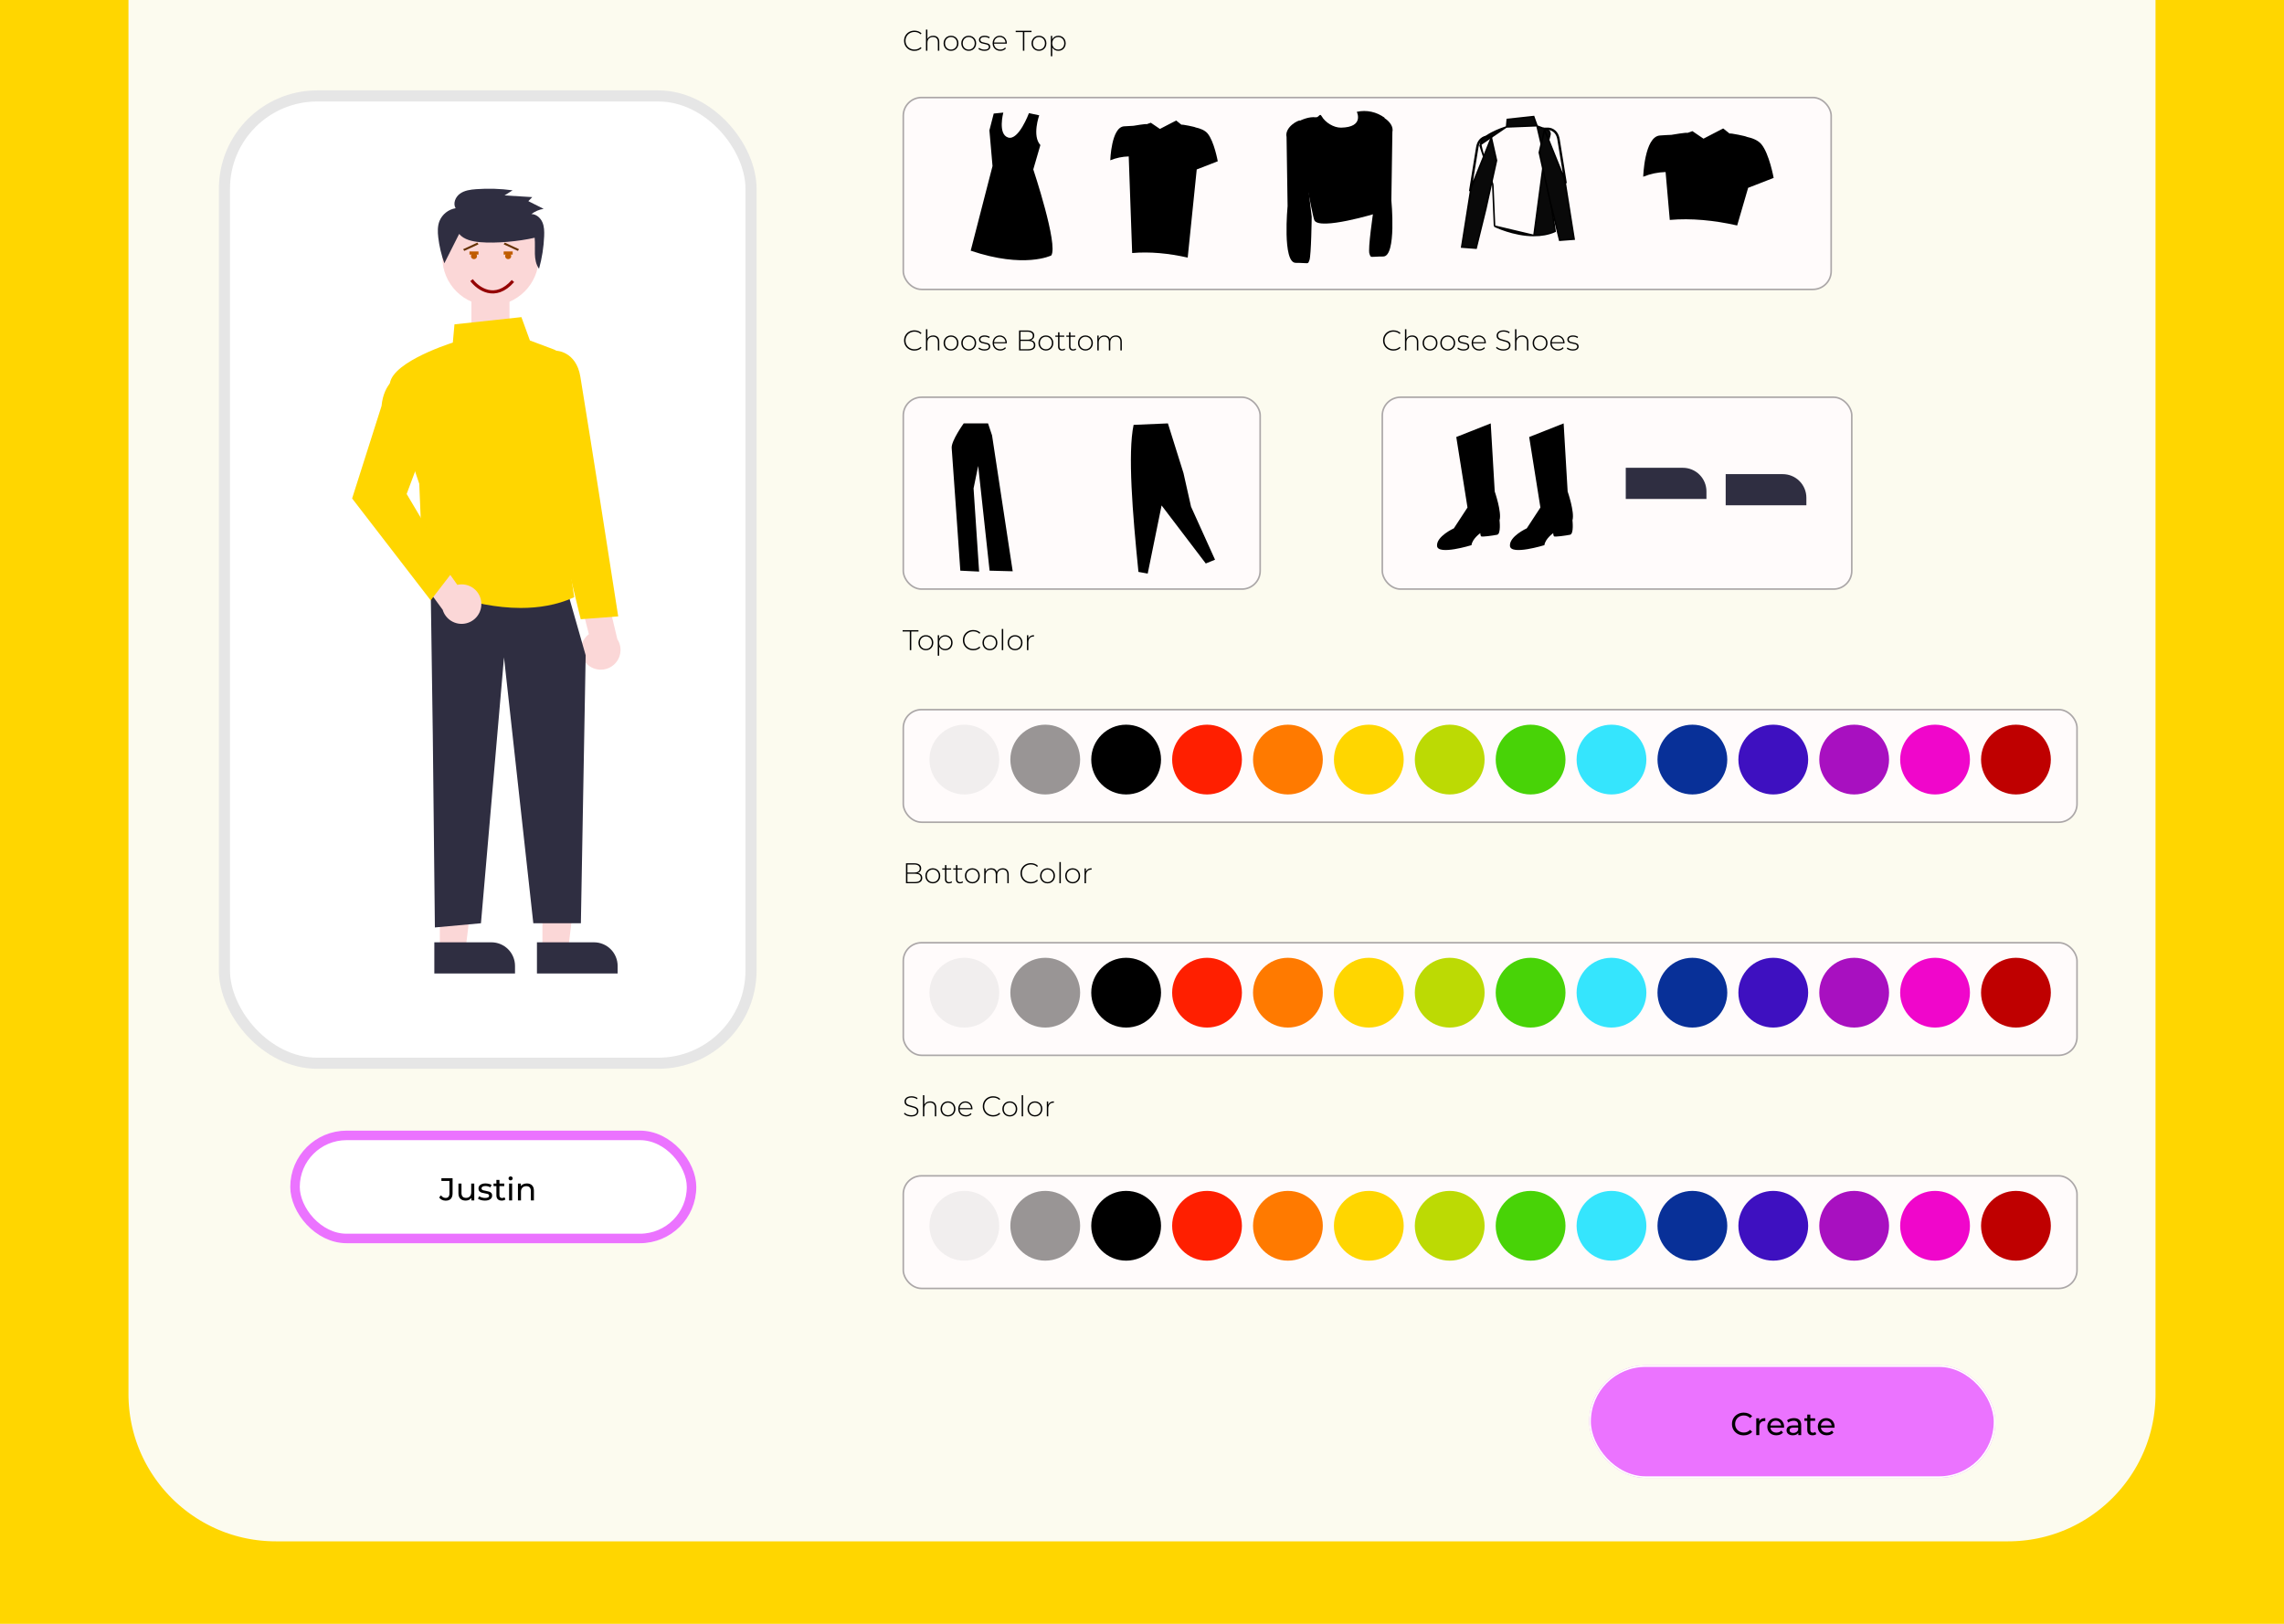 <svg width="1440" height="1024" viewBox="0 0 1440 1024" fill="none" xmlns="http://www.w3.org/2000/svg">
<g clip-path="url(#clip0)">
<rect width="1440" height="1024" fill="white"/>
<rect width="1440" height="1024" fill="#FCFCFC"/>
<path d="M81 -67H14V0V879C14 967.366 85.634 1039 174 1039H1266C1354.37 1039 1426 967.366 1426 879V0V-67H1359H81Z" fill="#FCFBEF" stroke="#FFD600" stroke-width="134"/>
<rect x="141.5" y="60.5" width="332" height="610" rx="58.5" fill="white" stroke="#E6E6E6" stroke-width="7"/>
<path d="M341.996 598.869H358.183L365.883 536.435H341.993L341.996 598.869Z" fill="#FBD7D7"/>
<path d="M374.513 594.243H338.528V613.898H389.4V609.13C389.4 605.182 387.831 601.395 385.04 598.603C382.248 595.812 378.461 594.243 374.513 594.243Z" fill="#2F2E41"/>
<path d="M277.302 598.869H293.488L301.188 536.435H277.298L277.302 598.869Z" fill="#FBD7D7"/>
<rect width="24" height="28" transform="matrix(-1 0 0 1 321.22 183)" fill="#FBD7D7"/>
<path d="M309.818 594.243H273.833V613.898H324.705V609.13C324.705 605.182 323.137 601.395 320.345 598.603C317.553 595.812 313.766 594.243 309.818 594.243Z" fill="#2F2E41"/>
<path d="M370.197 418.886C368.877 417.648 367.844 416.135 367.172 414.455C366.499 412.775 366.204 410.967 366.305 409.16C366.407 407.353 366.904 405.59 367.761 403.996C368.617 402.401 369.813 401.014 371.264 399.932L364.329 372.504L379.969 364.225L389.218 403.096C390.876 405.654 391.538 408.731 391.078 411.744C390.618 414.757 389.068 417.497 386.723 419.443C384.378 421.39 381.4 422.409 378.354 422.306C375.307 422.203 372.405 420.986 370.196 418.886H370.197Z" fill="#FBD7D7"/>
<path d="M271.545 370.979L272.865 463.4L274.183 584.867L303.229 582.226L317.755 414.549L336.239 582.226H366.227L369.247 413.226L358.683 376.26L271.545 370.979Z" fill="#2F2E41"/>
<path d="M361.583 376.824L362.008 376.632L345.454 263.405L353.87 229.182C354.307 227.401 354.077 225.522 353.221 223.9C352.366 222.278 350.945 221.026 349.228 220.382L334.086 214.704L328.737 199.993L286.531 204.541L285.493 216.041C280.919 217.508 243.256 230.051 245.855 244.341C248.42 258.448 263.564 302.83 264.333 305.079L266.983 368.729L267.309 368.892C267.702 369.092 296.793 383.392 328.398 383.392C339.525 383.389 350.973 381.614 361.583 376.824Z" fill="#FFD600"/>
<path d="M389.766 388.709L376.46 303.547C376.381 303.047 368.508 253.192 365.897 237.527C363.197 221.354 350.681 221.167 350.555 221.167H343.665L335.606 257.432L351.483 330.196L366.13 390.496L389.766 388.709Z" fill="#FFD600"/>
<path d="M303.454 380.304C303.368 378.496 302.887 376.729 302.045 375.127C301.202 373.525 300.019 372.128 298.578 371.032C297.137 369.937 295.473 369.172 293.704 368.789C291.935 368.406 290.104 368.416 288.339 368.818L271.967 345.745L255.519 352.274L279.097 384.532C279.968 387.453 281.88 389.953 284.471 391.558C287.062 393.163 290.152 393.761 293.155 393.24C296.158 392.718 298.865 391.113 300.763 388.728C302.662 386.344 303.619 383.345 303.454 380.302V380.304Z" fill="#FBD7D7"/>
<path d="M285.494 360.462L256.383 311.505L268.243 279.88L252.091 236.806L251.491 237.062C251.1 237.229 241.923 241.325 240.562 255.992L222 314.329L271.539 378.596L285.494 360.462Z" fill="#FFD600"/>
<path d="M309.286 192.717C292.502 192.717 278.897 179.112 278.897 162.328C278.897 145.545 292.502 131.939 309.286 131.939C326.069 131.939 339.675 145.545 339.675 162.328C339.675 179.112 326.069 192.717 309.286 192.717Z" fill="#FBD7D7"/>
<path d="M289.476 147.523C292.622 151.246 297.945 152.296 302.856 152.723C312.83 153.598 327.332 152.179 337.079 149.929C337.779 156.671 335.879 163.941 339.849 169.488C341.711 162.773 342.793 155.866 343.075 148.904C343.195 145.918 343.148 142.829 341.935 140.088C340.722 137.347 338.075 135.02 335.028 134.996C337.292 133.279 339.945 132.146 342.75 131.696L333.101 126.847L335.579 124.303L318.11 123.234L323.17 120.02C315.552 118.974 307.845 118.732 300.176 119.297C296.616 119.559 292.894 120.06 290.01 122.123C287.126 124.186 285.459 128.285 287.25 131.313C285.009 131.681 282.898 132.616 281.118 134.028C279.339 135.44 277.949 137.283 277.081 139.382C275.795 142.642 275.913 146.263 276.309 149.737C276.967 155.293 278.258 160.755 280.157 166.018" fill="#2F2E41"/>
<path d="M297.317 176.649C301.387 182.126 312.301 189.907 323.402 177.213" stroke="#950404" stroke-width="2"/>
<circle cx="320.388" cy="161.516" r="1.893" fill="#BF5C00"/>
<rect width="9.879" height="1.286" transform="matrix(0.907 0.42 -0.55 0.835 318.257 153)" fill="#663202"/>
<line x1="317.549" y1="159.57" x2="323.227" y2="159.57" stroke="#BF5C00" stroke-width="2"/>
<circle r="1.893" transform="matrix(-1 0 0 1 298.833 161.516)" fill="#BF5C00"/>
<rect width="9.879" height="1.286" transform="matrix(-0.907 0.42 0.55 0.835 300.963 153)" fill="#663202"/>
<line y1="-1" x2="5.678" y2="-1" transform="matrix(-1 0 0 1 301.671 160.57)" stroke="#BF5C00" stroke-width="2"/>
<g filter="url(#filter0_d)">
<rect x="183" y="709" width="256" height="71" rx="35.5" fill="white"/>
<rect x="186" y="712" width="250" height="65" rx="32.5" stroke="#EB73FF" stroke-width="6"/>
</g>
<g filter="url(#filter1_d)">
<path d="M280.959 753.16C280.119 753.16 279.339 752.987 278.619 752.64C277.899 752.28 277.319 751.78 276.879 751.14L278.039 749.78C278.812 750.887 279.785 751.44 280.959 751.44C281.745 751.44 282.339 751.2 282.739 750.72C283.152 750.24 283.359 749.533 283.359 748.6V740.74H278.299V739H285.339V748.5C285.339 750.047 284.965 751.213 284.219 752C283.485 752.773 282.399 753.16 280.959 753.16ZM299.013 742.4V753H297.193V751.4C296.806 751.947 296.293 752.373 295.653 752.68C295.026 752.973 294.339 753.12 293.593 753.12C292.179 753.12 291.066 752.733 290.252 751.96C289.439 751.173 289.033 750.02 289.033 748.5V742.4H290.953V748.28C290.953 749.307 291.199 750.087 291.693 750.62C292.186 751.14 292.893 751.4 293.813 751.4C294.826 751.4 295.626 751.093 296.213 750.48C296.799 749.867 297.093 749 297.093 747.88V742.4H299.013ZM305.708 753.12C304.841 753.12 304.008 753.007 303.208 752.78C302.408 752.54 301.781 752.24 301.328 751.88L302.128 750.36C302.594 750.693 303.161 750.96 303.828 751.16C304.494 751.36 305.168 751.46 305.848 751.46C307.528 751.46 308.368 750.98 308.368 750.02C308.368 749.7 308.254 749.447 308.028 749.26C307.801 749.073 307.514 748.94 307.168 748.86C306.834 748.767 306.354 748.667 305.728 748.56C304.874 748.427 304.174 748.273 303.628 748.1C303.094 747.927 302.634 747.633 302.248 747.22C301.861 746.807 301.668 746.227 301.668 745.48C301.668 744.52 302.068 743.753 302.868 743.18C303.668 742.593 304.741 742.3 306.088 742.3C306.794 742.3 307.501 742.387 308.208 742.56C308.914 742.733 309.494 742.967 309.948 743.26L309.128 744.78C308.261 744.22 307.241 743.94 306.068 743.94C305.254 743.94 304.634 744.073 304.208 744.34C303.781 744.607 303.568 744.96 303.568 745.4C303.568 745.747 303.688 746.02 303.928 746.22C304.168 746.42 304.461 746.567 304.808 746.66C305.168 746.753 305.668 746.86 306.308 746.98C307.161 747.127 307.848 747.287 308.368 747.46C308.901 747.62 309.354 747.9 309.728 748.3C310.101 748.7 310.288 749.26 310.288 749.98C310.288 750.94 309.874 751.707 309.048 752.28C308.234 752.84 307.121 753.12 305.708 753.12ZM318.647 752.38C318.367 752.62 318.021 752.807 317.607 752.94C317.194 753.06 316.767 753.12 316.327 753.12C315.261 753.12 314.434 752.833 313.847 752.26C313.261 751.687 312.967 750.867 312.967 749.8V743.98H311.167V742.4H312.967V740.08H314.887V742.4H317.927V743.98H314.887V749.72C314.887 750.293 315.027 750.733 315.307 751.04C315.601 751.347 316.014 751.5 316.547 751.5C317.134 751.5 317.634 751.333 318.047 751L318.647 752.38ZM320.968 742.4H322.888V753H320.968V742.4ZM321.928 740.36C321.555 740.36 321.242 740.24 320.988 740C320.748 739.76 320.628 739.467 320.628 739.12C320.628 738.773 320.748 738.48 320.988 738.24C321.242 737.987 321.555 737.86 321.928 737.86C322.302 737.86 322.608 737.98 322.848 738.22C323.102 738.447 323.228 738.733 323.228 739.08C323.228 739.44 323.102 739.747 322.848 740C322.608 740.24 322.302 740.36 321.928 740.36ZM332.214 742.3C333.561 742.3 334.628 742.693 335.414 743.48C336.214 744.253 336.614 745.393 336.614 746.9V753H334.694V747.12C334.694 746.093 334.448 745.32 333.954 744.8C333.461 744.28 332.754 744.02 331.834 744.02C330.794 744.02 329.974 744.327 329.374 744.94C328.774 745.54 328.474 746.407 328.474 747.54V753H326.554V742.4H328.394V744C328.781 743.453 329.301 743.033 329.954 742.74C330.621 742.447 331.374 742.3 332.214 742.3Z" fill="black"/>
</g>
<g filter="url(#filter2_d)">
<rect x="1002" y="857" width="256" height="71" rx="35.5" fill="#EB73FF"/>
<rect x="1002.5" y="857.5" width="255" height="70" rx="35" stroke="white"/>
</g>
<g filter="url(#filter3_d)">
<path d="M1099.36 901.16C1097.96 901.16 1096.69 900.853 1095.56 900.24C1094.44 899.613 1093.56 898.76 1092.92 897.68C1092.28 896.587 1091.96 895.36 1091.96 894C1091.96 892.64 1092.28 891.42 1092.92 890.34C1093.56 889.247 1094.45 888.393 1095.58 887.78C1096.71 887.153 1097.98 886.84 1099.38 886.84C1100.47 886.84 1101.47 887.027 1102.38 887.4C1103.29 887.76 1104.06 888.3 1104.7 889.02L1103.4 890.28C1102.35 889.173 1101.03 888.62 1099.46 888.62C1098.42 888.62 1097.48 888.853 1096.64 889.32C1095.8 889.787 1095.14 890.433 1094.66 891.26C1094.19 892.073 1093.96 892.987 1093.96 894C1093.96 895.013 1094.19 895.933 1094.66 896.76C1095.14 897.573 1095.8 898.213 1096.64 898.68C1097.48 899.147 1098.42 899.38 1099.46 899.38C1101.02 899.38 1102.33 898.82 1103.4 897.7L1104.7 898.96C1104.06 899.68 1103.28 900.227 1102.36 900.6C1101.45 900.973 1100.45 901.16 1099.36 901.16ZM1109.11 892.18C1109.45 891.567 1109.94 891.1 1110.59 890.78C1111.25 890.46 1112.04 890.3 1112.97 890.3V892.16C1112.87 892.147 1112.72 892.14 1112.53 892.14C1111.49 892.14 1110.67 892.453 1110.07 893.08C1109.49 893.693 1109.19 894.573 1109.19 895.72V901H1107.27V890.4H1109.11V892.18ZM1124.82 895.76C1124.82 895.907 1124.81 896.1 1124.78 896.34H1116.18C1116.3 897.273 1116.71 898.027 1117.4 898.6C1118.11 899.16 1118.98 899.44 1120.02 899.44C1121.29 899.44 1122.31 899.013 1123.08 898.16L1124.14 899.4C1123.66 899.96 1123.06 900.387 1122.34 900.68C1121.64 900.973 1120.84 901.12 1119.96 901.12C1118.84 901.12 1117.85 900.893 1116.98 900.44C1116.12 899.973 1115.44 899.327 1114.96 898.5C1114.5 897.673 1114.26 896.74 1114.26 895.7C1114.26 894.673 1114.49 893.747 1114.94 892.92C1115.41 892.093 1116.04 891.453 1116.84 891C1117.66 890.533 1118.57 890.3 1119.58 890.3C1120.6 890.3 1121.5 890.533 1122.28 891C1123.08 891.453 1123.7 892.093 1124.14 892.92C1124.6 893.747 1124.82 894.693 1124.82 895.76ZM1119.58 891.92C1118.66 891.92 1117.89 892.2 1117.26 892.76C1116.65 893.32 1116.29 894.053 1116.18 894.96H1122.98C1122.88 894.067 1122.51 893.34 1121.88 892.78C1121.27 892.207 1120.5 891.92 1119.58 891.92ZM1131.06 890.3C1132.52 890.3 1133.64 890.66 1134.42 891.38C1135.2 892.1 1135.6 893.173 1135.6 894.6V901H1133.78V899.6C1133.46 900.093 1133 900.473 1132.4 900.74C1131.81 900.993 1131.11 901.12 1130.3 901.12C1129.11 901.12 1128.16 900.833 1127.44 900.26C1126.73 899.687 1126.38 898.933 1126.38 898C1126.38 897.067 1126.72 896.32 1127.4 895.76C1128.08 895.187 1129.16 894.9 1130.64 894.9H1133.68V894.52C1133.68 893.693 1133.44 893.06 1132.96 892.62C1132.48 892.18 1131.77 891.96 1130.84 891.96C1130.21 891.96 1129.6 892.067 1129 892.28C1128.4 892.48 1127.89 892.753 1127.48 893.1L1126.68 891.66C1127.22 891.22 1127.88 890.887 1128.64 890.66C1129.4 890.42 1130.2 890.3 1131.06 890.3ZM1130.62 899.64C1131.35 899.64 1131.98 899.48 1132.52 899.16C1133.05 898.827 1133.44 898.36 1133.68 897.76V896.28H1130.72C1129.09 896.28 1128.28 896.827 1128.28 897.92C1128.28 898.453 1128.48 898.873 1128.9 899.18C1129.31 899.487 1129.88 899.64 1130.62 899.64ZM1145.11 900.38C1144.83 900.62 1144.48 900.807 1144.07 900.94C1143.65 901.06 1143.23 901.12 1142.79 901.12C1141.72 901.12 1140.89 900.833 1140.31 900.26C1139.72 899.687 1139.43 898.867 1139.43 897.8V891.98H1137.63V890.4H1139.43V888.08H1141.35V890.4H1144.39V891.98H1141.35V897.72C1141.35 898.293 1141.49 898.733 1141.77 899.04C1142.06 899.347 1142.47 899.5 1143.01 899.5C1143.59 899.5 1144.09 899.333 1144.51 899L1145.11 900.38ZM1156.66 895.76C1156.66 895.907 1156.64 896.1 1156.62 896.34H1148.02C1148.14 897.273 1148.54 898.027 1149.24 898.6C1149.94 899.16 1150.82 899.44 1151.86 899.44C1153.12 899.44 1154.14 899.013 1154.92 898.16L1155.98 899.4C1155.5 899.96 1154.9 900.387 1154.18 900.68C1153.47 900.973 1152.68 901.12 1151.8 901.12C1150.68 901.12 1149.68 900.893 1148.82 900.44C1147.95 899.973 1147.28 899.327 1146.8 898.5C1146.33 897.673 1146.1 896.74 1146.1 895.7C1146.1 894.673 1146.32 893.747 1146.78 892.92C1147.24 892.093 1147.88 891.453 1148.68 891C1149.49 890.533 1150.4 890.3 1151.42 890.3C1152.43 890.3 1153.33 890.533 1154.12 891C1154.92 891.453 1155.54 892.093 1155.98 892.92C1156.43 893.747 1156.66 894.693 1156.66 895.76ZM1151.42 891.92C1150.5 891.92 1149.72 892.2 1149.1 892.76C1148.48 893.32 1148.12 894.053 1148.02 894.96H1154.82C1154.71 894.067 1154.34 893.34 1153.72 892.78C1153.1 892.207 1152.34 891.92 1151.42 891.92Z" fill="black"/>
</g>
<path d="M576.524 32.09C575.288 32.09 574.172 31.814 573.176 31.262C572.192 30.71 571.412 29.948 570.836 28.976C570.272 28.004 569.99 26.912 569.99 25.7C569.99 24.488 570.272 23.396 570.836 22.424C571.412 21.452 572.192 20.69 573.176 20.138C574.172 19.586 575.288 19.31 576.524 19.31C577.436 19.31 578.276 19.46 579.044 19.76C579.812 20.048 580.466 20.48 581.006 21.056L580.43 21.65C579.422 20.654 578.132 20.156 576.56 20.156C575.504 20.156 574.544 20.396 573.68 20.876C572.816 21.356 572.138 22.022 571.646 22.874C571.154 23.714 570.908 24.656 570.908 25.7C570.908 26.744 571.154 27.692 571.646 28.544C572.138 29.384 572.816 30.044 573.68 30.524C574.544 31.004 575.504 31.244 576.56 31.244C578.12 31.244 579.41 30.74 580.43 29.732L581.006 30.326C580.466 30.902 579.806 31.34 579.026 31.64C578.258 31.94 577.424 32.09 576.524 32.09ZM588.383 22.532C589.559 22.532 590.489 22.874 591.173 23.558C591.857 24.242 592.199 25.226 592.199 26.51V32H591.299V26.582C591.299 25.526 591.029 24.722 590.489 24.17C589.961 23.618 589.217 23.342 588.257 23.342C587.153 23.342 586.283 23.672 585.647 24.332C585.011 24.992 584.693 25.88 584.693 26.996V32H583.793V18.644H584.693V24.566C585.017 23.918 585.497 23.42 586.133 23.072C586.769 22.712 587.519 22.532 588.383 22.532ZM599.594 32.072C598.706 32.072 597.902 31.868 597.182 31.46C596.474 31.052 595.916 30.488 595.508 29.768C595.1 29.036 594.896 28.214 594.896 27.302C594.896 26.39 595.1 25.574 595.508 24.854C595.916 24.122 596.474 23.552 597.182 23.144C597.902 22.736 598.706 22.532 599.594 22.532C600.482 22.532 601.28 22.736 601.988 23.144C602.708 23.552 603.272 24.122 603.68 24.854C604.088 25.574 604.292 26.39 604.292 27.302C604.292 28.214 604.088 29.036 603.68 29.768C603.272 30.488 602.708 31.052 601.988 31.46C601.28 31.868 600.482 32.072 599.594 32.072ZM599.594 31.262C600.314 31.262 600.956 31.094 601.52 30.758C602.096 30.422 602.546 29.954 602.87 29.354C603.206 28.754 603.374 28.07 603.374 27.302C603.374 26.534 603.206 25.85 602.87 25.25C602.546 24.65 602.096 24.182 601.52 23.846C600.956 23.51 600.314 23.342 599.594 23.342C598.874 23.342 598.226 23.51 597.65 23.846C597.086 24.182 596.636 24.65 596.3 25.25C595.976 25.85 595.814 26.534 595.814 27.302C595.814 28.07 595.976 28.754 596.3 29.354C596.636 29.954 597.086 30.422 597.65 30.758C598.226 31.094 598.874 31.262 599.594 31.262ZM610.756 32.072C609.868 32.072 609.064 31.868 608.344 31.46C607.636 31.052 607.078 30.488 606.67 29.768C606.262 29.036 606.058 28.214 606.058 27.302C606.058 26.39 606.262 25.574 606.67 24.854C607.078 24.122 607.636 23.552 608.344 23.144C609.064 22.736 609.868 22.532 610.756 22.532C611.644 22.532 612.442 22.736 613.15 23.144C613.87 23.552 614.434 24.122 614.842 24.854C615.25 25.574 615.454 26.39 615.454 27.302C615.454 28.214 615.25 29.036 614.842 29.768C614.434 30.488 613.87 31.052 613.15 31.46C612.442 31.868 611.644 32.072 610.756 32.072ZM610.756 31.262C611.476 31.262 612.118 31.094 612.682 30.758C613.258 30.422 613.708 29.954 614.032 29.354C614.368 28.754 614.536 28.07 614.536 27.302C614.536 26.534 614.368 25.85 614.032 25.25C613.708 24.65 613.258 24.182 612.682 23.846C612.118 23.51 611.476 23.342 610.756 23.342C610.036 23.342 609.388 23.51 608.812 23.846C608.248 24.182 607.798 24.65 607.462 25.25C607.138 25.85 606.976 26.534 606.976 27.302C606.976 28.07 607.138 28.754 607.462 29.354C607.798 29.954 608.248 30.422 608.812 30.758C609.388 31.094 610.036 31.262 610.756 31.262ZM620.622 32.072C619.866 32.072 619.146 31.958 618.462 31.73C617.778 31.502 617.244 31.214 616.86 30.866L617.274 30.146C617.658 30.47 618.15 30.74 618.75 30.956C619.362 31.172 619.998 31.28 620.658 31.28C621.606 31.28 622.302 31.124 622.746 30.812C623.202 30.5 623.43 30.068 623.43 29.516C623.43 29.12 623.304 28.808 623.052 28.58C622.812 28.352 622.512 28.184 622.152 28.076C621.792 27.968 621.294 27.854 620.658 27.734C619.914 27.602 619.314 27.458 618.858 27.302C618.402 27.146 618.012 26.894 617.688 26.546C617.364 26.198 617.202 25.718 617.202 25.106C617.202 24.362 617.508 23.75 618.12 23.27C618.744 22.778 619.626 22.532 620.766 22.532C621.366 22.532 621.96 22.616 622.548 22.784C623.136 22.952 623.616 23.174 623.988 23.45L623.574 24.17C623.19 23.894 622.752 23.684 622.26 23.54C621.768 23.396 621.264 23.324 620.748 23.324C619.872 23.324 619.212 23.486 618.768 23.81C618.324 24.134 618.102 24.56 618.102 25.088C618.102 25.508 618.228 25.838 618.48 26.078C618.732 26.306 619.038 26.48 619.398 26.6C619.77 26.708 620.286 26.828 620.946 26.96C621.678 27.092 622.266 27.236 622.71 27.392C623.166 27.536 623.55 27.776 623.862 28.112C624.174 28.448 624.33 28.91 624.33 29.498C624.33 30.278 624.006 30.902 623.358 31.37C622.71 31.838 621.798 32.072 620.622 32.072ZM634.78 27.518H626.698C626.722 28.25 626.908 28.904 627.256 29.48C627.604 30.044 628.072 30.482 628.66 30.794C629.26 31.106 629.932 31.262 630.676 31.262C631.288 31.262 631.852 31.154 632.368 30.938C632.896 30.71 633.334 30.38 633.682 29.948L634.204 30.542C633.796 31.034 633.28 31.412 632.656 31.676C632.044 31.94 631.378 32.072 630.658 32.072C629.722 32.072 628.888 31.868 628.156 31.46C627.424 31.052 626.848 30.488 626.428 29.768C626.02 29.048 625.816 28.226 625.816 27.302C625.816 26.39 626.008 25.574 626.392 24.854C626.788 24.122 627.328 23.552 628.012 23.144C628.696 22.736 629.464 22.532 630.316 22.532C631.168 22.532 631.93 22.736 632.602 23.144C633.286 23.54 633.82 24.098 634.204 24.818C634.6 25.538 634.798 26.354 634.798 27.266L634.78 27.518ZM630.316 23.324C629.656 23.324 629.062 23.474 628.534 23.774C628.006 24.062 627.58 24.476 627.256 25.016C626.944 25.544 626.764 26.144 626.716 26.816H633.916C633.88 26.144 633.7 25.544 633.376 25.016C633.052 24.488 632.626 24.074 632.098 23.774C631.57 23.474 630.976 23.324 630.316 23.324ZM644.905 20.228H640.369V19.4H650.359V20.228H645.823V32H644.905V20.228ZM655.035 32.072C654.147 32.072 653.343 31.868 652.623 31.46C651.915 31.052 651.357 30.488 650.949 29.768C650.541 29.036 650.337 28.214 650.337 27.302C650.337 26.39 650.541 25.574 650.949 24.854C651.357 24.122 651.915 23.552 652.623 23.144C653.343 22.736 654.147 22.532 655.035 22.532C655.923 22.532 656.721 22.736 657.429 23.144C658.149 23.552 658.713 24.122 659.121 24.854C659.529 25.574 659.733 26.39 659.733 27.302C659.733 28.214 659.529 29.036 659.121 29.768C658.713 30.488 658.149 31.052 657.429 31.46C656.721 31.868 655.923 32.072 655.035 32.072ZM655.035 31.262C655.755 31.262 656.397 31.094 656.961 30.758C657.537 30.422 657.987 29.954 658.311 29.354C658.647 28.754 658.815 28.07 658.815 27.302C658.815 26.534 658.647 25.85 658.311 25.25C657.987 24.65 657.537 24.182 656.961 23.846C656.397 23.51 655.755 23.342 655.035 23.342C654.315 23.342 653.667 23.51 653.091 23.846C652.527 24.182 652.077 24.65 651.741 25.25C651.417 25.85 651.255 26.534 651.255 27.302C651.255 28.07 651.417 28.754 651.741 29.354C652.077 29.954 652.527 30.422 653.091 30.758C653.667 31.094 654.315 31.262 655.035 31.262ZM667.241 22.532C668.117 22.532 668.909 22.736 669.617 23.144C670.325 23.552 670.877 24.116 671.273 24.836C671.681 25.556 671.885 26.378 671.885 27.302C671.885 28.226 671.681 29.054 671.273 29.786C670.877 30.506 670.325 31.07 669.617 31.478C668.909 31.874 668.117 32.072 667.241 32.072C666.413 32.072 665.663 31.88 664.991 31.496C664.319 31.1 663.797 30.554 663.425 29.858V35.492H662.525V22.604H663.389V24.818C663.761 24.098 664.283 23.54 664.955 23.144C665.639 22.736 666.401 22.532 667.241 22.532ZM667.187 31.262C667.907 31.262 668.555 31.094 669.131 30.758C669.707 30.422 670.157 29.954 670.481 29.354C670.817 28.754 670.985 28.07 670.985 27.302C670.985 26.534 670.817 25.85 670.481 25.25C670.157 24.65 669.707 24.182 669.131 23.846C668.555 23.51 667.907 23.342 667.187 23.342C666.467 23.342 665.819 23.51 665.243 23.846C664.679 24.182 664.229 24.65 663.893 25.25C663.569 25.85 663.407 26.534 663.407 27.302C663.407 28.07 663.569 28.754 663.893 29.354C664.229 29.954 664.679 30.422 665.243 30.758C665.819 31.094 666.467 31.262 667.187 31.262Z" fill="black"/>
<g filter="url(#filter4_d)">
<rect x="569" y="57" width="586" height="122" rx="12" fill="#FFFBFB"/>
<rect x="569.5" y="57.5" width="585" height="121" rx="11.5" stroke="#ABA7A7"/>
</g>
<path d="M655.192 72.725C655.192 72.725 650.566 85.649 655.926 91.477L651.458 106.83C651.458 106.83 667.332 154.451 662.797 161.103C662.797 161.103 645.864 169.569 612 158.08L625.757 104.713L623.792 82.187L626.513 71.605L632.56 71C632.56 71 628.932 84.606 635.584 86.723C642.236 88.839 648.725 71.34 648.725 71.34L655.192 72.725Z" fill="black"/>
<path d="M1110.49 90.947C1108.38 88.409 1104.74 87.037 1101.25 86.295C1101.36 85.978 1090.63 83.763 1090.45 84.219L1086.41 81L1074 87.447L1067.02 82.698L1063.78 83.848C1063.91 83.276 1053.72 85.041 1053.72 85.041C1051.77 85.111 1049.28 85.233 1046.5 85.447C1036.75 86.197 1036 111.445 1036 111.445C1040.49 109.61 1045.27 108.609 1050.11 108.49L1052.75 138.692C1066.3 137.53 1080.52 138.882 1095.24 142.192L1102.15 118.452L1118.24 112.195C1118.24 112.195 1115.49 96.946 1110.49 90.947Z" fill="black"/>
<path d="M761.379 84.196C759.636 82.105 756.641 80.974 753.764 80.363C753.85 80.101 745.015 78.276 744.867 78.653L741.537 76L731.307 81.312L725.558 77.399L722.888 78.347C722.997 77.876 714.598 79.33 714.598 79.33C712.994 79.388 710.944 79.488 708.651 79.665C700.618 80.282 700 101.085 700 101.085C703.696 99.573 707.637 98.748 711.629 98.651L713.8 159.565C724.967 158.607 736.679 159.722 748.815 162.448L754.507 106.859L767.764 101.703C767.764 101.703 765.498 89.139 761.379 84.196Z" fill="black"/>
<path d="M855.42 70.512C855.42 70.512 860.34 80.226 845.51 80.501C840.95 80.586 835.528 77.27 833.29 73.306C831.971 70.97 831.638 74.196 829.506 73.96C825.468 73.512 821.154 75.184 817.294 77.232C816.795 77.496 816.404 77.925 816.187 78.445C815.97 78.965 815.941 79.543 816.104 80.083C819.032 89.775 827.392 136.397 828.682 138.936C831.978 145.418 867.643 134.562 867.643 134.562C868.132 116.924 861.716 92.248 873 74.302C870.518 72.44 867.661 71.138 864.626 70.484C861.592 69.829 858.451 69.839 855.42 70.512Z" fill="black"/>
<path d="M819.791 76.096C819.055 75.253 809.761 80.072 811.139 86.359L811.788 129.921C811.788 129.921 808.378 165.751 816.902 165.751C825.427 165.751 824.421 166.956 825.558 164.066C826.695 161.177 827 136.698 827 136.698L819.791 76.096Z" fill="black"/>
<path d="M865.817 133.507C865.817 133.507 862.269 157.23 863.409 160.088C864.548 162.945 863.54 161.754 872.084 161.754C880.628 161.754 877.211 126.322 877.211 126.322L877.861 83.244C879.242 77.027 869.927 72.261 869.189 73.095L861 101.126L865.817 133.507Z" fill="black"/>
<path d="M973.658 99.253L973.672 99.35L980.451 145.898C976.199 147.79 971.609 148.499 967.126 148.5L973.658 99.253ZM973.658 99.253L973.681 99.159M973.658 99.253L973.681 99.159M973.681 99.159L977.155 84.977C977.155 84.977 977.155 84.977 977.155 84.977C977.307 84.357 977.227 83.704 976.93 83.139C976.634 82.576 976.142 82.141 975.548 81.917L969.298 79.564L969.082 79.483M973.681 99.159L969.082 79.483M969.082 79.483L969.004 79.266M969.082 79.483L969.004 79.266M969.004 79.266L966.93 73.539L950.305 75.338L949.913 79.695L949.884 80.025M969.004 79.266L949.884 80.025M949.884 80.025L949.568 80.126M949.884 80.025L949.568 80.126M949.568 80.126C948.632 80.428 944.307 81.868 940.358 83.963C938.381 85.012 936.529 86.209 935.244 87.487C933.949 88.775 933.321 90.052 933.545 91.288L933.053 91.378M949.568 80.126L933.053 91.378M933.053 91.378L933.545 91.289C934.067 94.173 935.883 100.198 937.621 105.653C939.355 111.094 940.996 115.921 941.154 116.386L941.177 116.454M933.053 91.378L941.177 116.454M941.177 116.454L941.18 116.527M941.177 116.454L941.18 116.527M941.18 116.527L942.262 142.607M941.18 116.527L942.262 142.607M942.262 142.607C942.271 142.612 942.281 142.616 942.292 142.621C942.389 142.668 942.531 142.735 942.713 142.819C943.078 142.987 943.606 143.223 944.276 143.504C945.618 144.067 947.528 144.81 949.839 145.551C954.464 147.034 960.673 148.5 967.126 148.5L942.262 142.607Z" fill="#090909" stroke="black"/>
<path d="M982.371 87.943C981.822 84.697 980.293 83.11 978.943 82.318C977.607 81.535 976.395 81.501 976.349 81.5C976.348 81.5 976.348 81.5 976.348 81.5H973.822L970.512 96.207L977.229 126.602L983.347 151.47L992.421 150.792L986.856 115.621L986.856 115.62L986.853 115.603C986.737 114.879 983.465 94.425 982.371 87.943ZM982.371 87.943L982.864 87.86M982.371 87.943L982.864 87.86M982.864 87.86C983.958 94.344 987.23 114.798 987.346 115.524L987.349 115.542L973.422 81H976.348C976.402 81 981.717 81.078 982.864 87.86Z" fill="#090909" stroke="black"/>
<path d="M931.629 92.943C932.178 89.697 933.707 88.11 935.057 87.318C936.393 86.535 937.605 86.501 937.651 86.5C937.652 86.5 937.652 86.5 937.652 86.5H940.178L943.488 101.207L936.771 131.602L930.653 156.47L921.579 155.792L927.144 120.621L927.144 120.62L927.147 120.603C927.263 119.879 930.535 99.425 931.629 92.943ZM931.629 92.943L931.136 92.86M931.629 92.943L931.136 92.86M931.136 92.86C930.042 99.344 926.77 119.798 926.654 120.524L926.651 120.542L940.578 86H937.652C937.598 86 932.283 86.078 931.136 92.86Z" fill="#090909" stroke="black"/>
<path d="M576.524 221.09C575.288 221.09 574.172 220.814 573.176 220.262C572.192 219.71 571.412 218.948 570.836 217.976C570.272 217.004 569.99 215.912 569.99 214.7C569.99 213.488 570.272 212.396 570.836 211.424C571.412 210.452 572.192 209.69 573.176 209.138C574.172 208.586 575.288 208.31 576.524 208.31C577.436 208.31 578.276 208.46 579.044 208.76C579.812 209.048 580.466 209.48 581.006 210.056L580.43 210.65C579.422 209.654 578.132 209.156 576.56 209.156C575.504 209.156 574.544 209.396 573.68 209.876C572.816 210.356 572.138 211.022 571.646 211.874C571.154 212.714 570.908 213.656 570.908 214.7C570.908 215.744 571.154 216.692 571.646 217.544C572.138 218.384 572.816 219.044 573.68 219.524C574.544 220.004 575.504 220.244 576.56 220.244C578.12 220.244 579.41 219.74 580.43 218.732L581.006 219.326C580.466 219.902 579.806 220.34 579.026 220.64C578.258 220.94 577.424 221.09 576.524 221.09ZM588.383 211.532C589.559 211.532 590.489 211.874 591.173 212.558C591.857 213.242 592.199 214.226 592.199 215.51V221H591.299V215.582C591.299 214.526 591.029 213.722 590.489 213.17C589.961 212.618 589.217 212.342 588.257 212.342C587.153 212.342 586.283 212.672 585.647 213.332C585.011 213.992 584.693 214.88 584.693 215.996V221H583.793V207.644H584.693V213.566C585.017 212.918 585.497 212.42 586.133 212.072C586.769 211.712 587.519 211.532 588.383 211.532ZM599.594 221.072C598.706 221.072 597.902 220.868 597.182 220.46C596.474 220.052 595.916 219.488 595.508 218.768C595.1 218.036 594.896 217.214 594.896 216.302C594.896 215.39 595.1 214.574 595.508 213.854C595.916 213.122 596.474 212.552 597.182 212.144C597.902 211.736 598.706 211.532 599.594 211.532C600.482 211.532 601.28 211.736 601.988 212.144C602.708 212.552 603.272 213.122 603.68 213.854C604.088 214.574 604.292 215.39 604.292 216.302C604.292 217.214 604.088 218.036 603.68 218.768C603.272 219.488 602.708 220.052 601.988 220.46C601.28 220.868 600.482 221.072 599.594 221.072ZM599.594 220.262C600.314 220.262 600.956 220.094 601.52 219.758C602.096 219.422 602.546 218.954 602.87 218.354C603.206 217.754 603.374 217.07 603.374 216.302C603.374 215.534 603.206 214.85 602.87 214.25C602.546 213.65 602.096 213.182 601.52 212.846C600.956 212.51 600.314 212.342 599.594 212.342C598.874 212.342 598.226 212.51 597.65 212.846C597.086 213.182 596.636 213.65 596.3 214.25C595.976 214.85 595.814 215.534 595.814 216.302C595.814 217.07 595.976 217.754 596.3 218.354C596.636 218.954 597.086 219.422 597.65 219.758C598.226 220.094 598.874 220.262 599.594 220.262ZM610.756 221.072C609.868 221.072 609.064 220.868 608.344 220.46C607.636 220.052 607.078 219.488 606.67 218.768C606.262 218.036 606.058 217.214 606.058 216.302C606.058 215.39 606.262 214.574 606.67 213.854C607.078 213.122 607.636 212.552 608.344 212.144C609.064 211.736 609.868 211.532 610.756 211.532C611.644 211.532 612.442 211.736 613.15 212.144C613.87 212.552 614.434 213.122 614.842 213.854C615.25 214.574 615.454 215.39 615.454 216.302C615.454 217.214 615.25 218.036 614.842 218.768C614.434 219.488 613.87 220.052 613.15 220.46C612.442 220.868 611.644 221.072 610.756 221.072ZM610.756 220.262C611.476 220.262 612.118 220.094 612.682 219.758C613.258 219.422 613.708 218.954 614.032 218.354C614.368 217.754 614.536 217.07 614.536 216.302C614.536 215.534 614.368 214.85 614.032 214.25C613.708 213.65 613.258 213.182 612.682 212.846C612.118 212.51 611.476 212.342 610.756 212.342C610.036 212.342 609.388 212.51 608.812 212.846C608.248 213.182 607.798 213.65 607.462 214.25C607.138 214.85 606.976 215.534 606.976 216.302C606.976 217.07 607.138 217.754 607.462 218.354C607.798 218.954 608.248 219.422 608.812 219.758C609.388 220.094 610.036 220.262 610.756 220.262ZM620.622 221.072C619.866 221.072 619.146 220.958 618.462 220.73C617.778 220.502 617.244 220.214 616.86 219.866L617.274 219.146C617.658 219.47 618.15 219.74 618.75 219.956C619.362 220.172 619.998 220.28 620.658 220.28C621.606 220.28 622.302 220.124 622.746 219.812C623.202 219.5 623.43 219.068 623.43 218.516C623.43 218.12 623.304 217.808 623.052 217.58C622.812 217.352 622.512 217.184 622.152 217.076C621.792 216.968 621.294 216.854 620.658 216.734C619.914 216.602 619.314 216.458 618.858 216.302C618.402 216.146 618.012 215.894 617.688 215.546C617.364 215.198 617.202 214.718 617.202 214.106C617.202 213.362 617.508 212.75 618.12 212.27C618.744 211.778 619.626 211.532 620.766 211.532C621.366 211.532 621.96 211.616 622.548 211.784C623.136 211.952 623.616 212.174 623.988 212.45L623.574 213.17C623.19 212.894 622.752 212.684 622.26 212.54C621.768 212.396 621.264 212.324 620.748 212.324C619.872 212.324 619.212 212.486 618.768 212.81C618.324 213.134 618.102 213.56 618.102 214.088C618.102 214.508 618.228 214.838 618.48 215.078C618.732 215.306 619.038 215.48 619.398 215.6C619.77 215.708 620.286 215.828 620.946 215.96C621.678 216.092 622.266 216.236 622.71 216.392C623.166 216.536 623.55 216.776 623.862 217.112C624.174 217.448 624.33 217.91 624.33 218.498C624.33 219.278 624.006 219.902 623.358 220.37C622.71 220.838 621.798 221.072 620.622 221.072ZM634.78 216.518H626.698C626.722 217.25 626.908 217.904 627.256 218.48C627.604 219.044 628.072 219.482 628.66 219.794C629.26 220.106 629.932 220.262 630.676 220.262C631.288 220.262 631.852 220.154 632.368 219.938C632.896 219.71 633.334 219.38 633.682 218.948L634.204 219.542C633.796 220.034 633.28 220.412 632.656 220.676C632.044 220.94 631.378 221.072 630.658 221.072C629.722 221.072 628.888 220.868 628.156 220.46C627.424 220.052 626.848 219.488 626.428 218.768C626.02 218.048 625.816 217.226 625.816 216.302C625.816 215.39 626.008 214.574 626.392 213.854C626.788 213.122 627.328 212.552 628.012 212.144C628.696 211.736 629.464 211.532 630.316 211.532C631.168 211.532 631.93 211.736 632.602 212.144C633.286 212.54 633.82 213.098 634.204 213.818C634.6 214.538 634.798 215.354 634.798 216.266L634.78 216.518ZM630.316 212.324C629.656 212.324 629.062 212.474 628.534 212.774C628.006 213.062 627.58 213.476 627.256 214.016C626.944 214.544 626.764 215.144 626.716 215.816H633.916C633.88 215.144 633.7 214.544 633.376 214.016C633.052 213.488 632.626 213.074 632.098 212.774C631.57 212.474 630.976 212.324 630.316 212.324ZM649.981 214.502C650.881 214.67 651.565 215.024 652.033 215.564C652.513 216.104 652.753 216.806 652.753 217.67C652.753 218.738 652.363 219.56 651.583 220.136C650.803 220.712 649.645 221 648.109 221H642.493V208.4H647.749C649.117 208.4 650.179 208.682 650.935 209.246C651.703 209.798 652.087 210.59 652.087 211.622C652.087 212.342 651.895 212.948 651.511 213.44C651.139 213.932 650.629 214.286 649.981 214.502ZM643.411 209.192V214.214H647.713C648.817 214.214 649.663 214.004 650.251 213.584C650.851 213.152 651.151 212.522 651.151 211.694C651.151 210.878 650.851 210.26 650.251 209.84C649.663 209.408 648.817 209.192 647.713 209.192H643.411ZM648.109 220.208C649.333 220.208 650.257 219.998 650.881 219.578C651.517 219.146 651.835 218.486 651.835 217.598C651.835 216.71 651.517 216.056 650.881 215.636C650.257 215.216 649.333 215.006 648.109 215.006H643.411V220.208H648.109ZM659.412 221.072C658.524 221.072 657.72 220.868 657 220.46C656.292 220.052 655.734 219.488 655.326 218.768C654.918 218.036 654.714 217.214 654.714 216.302C654.714 215.39 654.918 214.574 655.326 213.854C655.734 213.122 656.292 212.552 657 212.144C657.72 211.736 658.524 211.532 659.412 211.532C660.3 211.532 661.098 211.736 661.806 212.144C662.526 212.552 663.09 213.122 663.498 213.854C663.906 214.574 664.11 215.39 664.11 216.302C664.11 217.214 663.906 218.036 663.498 218.768C663.09 219.488 662.526 220.052 661.806 220.46C661.098 220.868 660.3 221.072 659.412 221.072ZM659.412 220.262C660.132 220.262 660.774 220.094 661.338 219.758C661.914 219.422 662.364 218.954 662.688 218.354C663.024 217.754 663.192 217.07 663.192 216.302C663.192 215.534 663.024 214.85 662.688 214.25C662.364 213.65 661.914 213.182 661.338 212.846C660.774 212.51 660.132 212.342 659.412 212.342C658.692 212.342 658.044 212.51 657.468 212.846C656.904 213.182 656.454 213.65 656.118 214.25C655.794 214.85 655.632 215.534 655.632 216.302C655.632 217.07 655.794 217.754 656.118 218.354C656.454 218.954 656.904 219.422 657.468 219.758C658.044 220.094 658.692 220.262 659.412 220.262ZM671.564 220.406C671.336 220.622 671.048 220.79 670.7 220.91C670.364 221.018 670.01 221.072 669.638 221.072C668.822 221.072 668.192 220.85 667.748 220.406C667.304 219.95 667.082 219.32 667.082 218.516V212.378H665.354V211.604H667.082V209.552H667.982V211.604H670.97V212.378H667.982V218.426C667.982 219.038 668.126 219.506 668.414 219.83C668.714 220.142 669.152 220.298 669.728 220.298C670.316 220.298 670.802 220.124 671.186 219.776L671.564 220.406ZM678.49 220.406C678.262 220.622 677.974 220.79 677.626 220.91C677.29 221.018 676.936 221.072 676.564 221.072C675.748 221.072 675.118 220.85 674.674 220.406C674.23 219.95 674.008 219.32 674.008 218.516V212.378H672.28V211.604H674.008V209.552H674.908V211.604H677.896V212.378H674.908V218.426C674.908 219.038 675.052 219.506 675.34 219.83C675.64 220.142 676.078 220.298 676.654 220.298C677.242 220.298 677.728 220.124 678.112 219.776L678.49 220.406ZM684.338 221.072C683.45 221.072 682.646 220.868 681.926 220.46C681.218 220.052 680.66 219.488 680.252 218.768C679.844 218.036 679.64 217.214 679.64 216.302C679.64 215.39 679.844 214.574 680.252 213.854C680.66 213.122 681.218 212.552 681.926 212.144C682.646 211.736 683.45 211.532 684.338 211.532C685.226 211.532 686.024 211.736 686.732 212.144C687.452 212.552 688.016 213.122 688.424 213.854C688.832 214.574 689.036 215.39 689.036 216.302C689.036 217.214 688.832 218.036 688.424 218.768C688.016 219.488 687.452 220.052 686.732 220.46C686.024 220.868 685.226 221.072 684.338 221.072ZM684.338 220.262C685.058 220.262 685.7 220.094 686.264 219.758C686.84 219.422 687.29 218.954 687.614 218.354C687.95 217.754 688.118 217.07 688.118 216.302C688.118 215.534 687.95 214.85 687.614 214.25C687.29 213.65 686.84 213.182 686.264 212.846C685.7 212.51 685.058 212.342 684.338 212.342C683.618 212.342 682.97 212.51 682.394 212.846C681.83 213.182 681.38 213.65 681.044 214.25C680.72 214.85 680.558 215.534 680.558 216.302C680.558 217.07 680.72 217.754 681.044 218.354C681.38 218.954 681.83 219.422 682.394 219.758C682.97 220.094 683.618 220.262 684.338 220.262ZM703.528 211.532C704.692 211.532 705.604 211.874 706.264 212.558C706.936 213.242 707.272 214.226 707.272 215.51V221H706.372V215.582C706.372 214.526 706.114 213.722 705.598 213.17C705.082 212.618 704.362 212.342 703.438 212.342C702.382 212.342 701.542 212.672 700.918 213.332C700.306 213.992 700 214.88 700 215.996V221H699.1V215.582C699.1 214.526 698.842 213.722 698.326 213.17C697.81 212.618 697.09 212.342 696.166 212.342C695.11 212.342 694.27 212.672 693.646 213.332C693.034 213.992 692.728 214.88 692.728 215.996V221H691.828V211.604H692.692V213.62C693.004 212.96 693.466 212.45 694.078 212.09C694.702 211.718 695.44 211.532 696.292 211.532C697.144 211.532 697.864 211.724 698.452 212.108C699.052 212.492 699.478 213.056 699.73 213.8C700.042 213.104 700.528 212.552 701.188 212.144C701.86 211.736 702.64 211.532 703.528 211.532Z" fill="black"/>
<g filter="url(#filter5_d)">
<rect x="569" y="246" width="226" height="122" rx="12" fill="#FFFBFB"/>
<rect x="569.5" y="246.5" width="225" height="121" rx="11.5" stroke="#ABA7A7"/>
</g>
<path d="M607.591 267C607.591 267 599.625 278.074 600.014 282.543C600.402 287.012 605.454 359.87 605.454 359.87L617.305 360.452L613.808 307.995L616.723 293.812L623.911 359.87L638.483 360.258L625.465 274.577L622.94 267L607.591 267Z" fill="black"/>
<path d="M766.045 352.96L760.209 355.348L732.351 318.735L723.596 361.716L717.759 360.654C714.015 323.6 710.962 285.804 714.708 267.929L736.331 267L746.147 298.307L750.923 319.531L766.045 352.96Z" fill="black"/>
<g filter="url(#filter6_d)">
<rect x="871" y="246" width="297" height="122" rx="12" fill="#FFFBFB"/>
<rect x="871.5" y="246.5" width="296" height="121" rx="11.5" stroke="#ABA7A7"/>
</g>
<path d="M1060.99 295H1025V314.655H1075.87V309.887C1075.87 305.939 1074.3 302.152 1071.51 299.36C1068.72 296.568 1064.93 295 1060.99 295Z" fill="#2F2E41"/>
<path d="M1123.99 299H1088V318.655H1138.87V313.887C1138.87 309.939 1137.3 306.152 1134.51 303.36C1131.72 300.568 1127.93 299 1123.99 299Z" fill="#2F2E41"/>
<path d="M878.524 221.09C877.288 221.09 876.172 220.814 875.176 220.262C874.192 219.71 873.412 218.948 872.836 217.976C872.272 217.004 871.99 215.912 871.99 214.7C871.99 213.488 872.272 212.396 872.836 211.424C873.412 210.452 874.192 209.69 875.176 209.138C876.172 208.586 877.288 208.31 878.524 208.31C879.436 208.31 880.276 208.46 881.044 208.76C881.812 209.048 882.466 209.48 883.006 210.056L882.43 210.65C881.422 209.654 880.132 209.156 878.56 209.156C877.504 209.156 876.544 209.396 875.68 209.876C874.816 210.356 874.138 211.022 873.646 211.874C873.154 212.714 872.908 213.656 872.908 214.7C872.908 215.744 873.154 216.692 873.646 217.544C874.138 218.384 874.816 219.044 875.68 219.524C876.544 220.004 877.504 220.244 878.56 220.244C880.12 220.244 881.41 219.74 882.43 218.732L883.006 219.326C882.466 219.902 881.806 220.34 881.026 220.64C880.258 220.94 879.424 221.09 878.524 221.09ZM890.383 211.532C891.559 211.532 892.489 211.874 893.173 212.558C893.857 213.242 894.199 214.226 894.199 215.51V221H893.299V215.582C893.299 214.526 893.029 213.722 892.489 213.17C891.961 212.618 891.217 212.342 890.257 212.342C889.153 212.342 888.283 212.672 887.647 213.332C887.011 213.992 886.693 214.88 886.693 215.996V221H885.793V207.644H886.693V213.566C887.017 212.918 887.497 212.42 888.133 212.072C888.769 211.712 889.519 211.532 890.383 211.532ZM901.594 221.072C900.706 221.072 899.902 220.868 899.182 220.46C898.474 220.052 897.916 219.488 897.508 218.768C897.1 218.036 896.896 217.214 896.896 216.302C896.896 215.39 897.1 214.574 897.508 213.854C897.916 213.122 898.474 212.552 899.182 212.144C899.902 211.736 900.706 211.532 901.594 211.532C902.482 211.532 903.28 211.736 903.988 212.144C904.708 212.552 905.272 213.122 905.68 213.854C906.088 214.574 906.292 215.39 906.292 216.302C906.292 217.214 906.088 218.036 905.68 218.768C905.272 219.488 904.708 220.052 903.988 220.46C903.28 220.868 902.482 221.072 901.594 221.072ZM901.594 220.262C902.314 220.262 902.956 220.094 903.52 219.758C904.096 219.422 904.546 218.954 904.87 218.354C905.206 217.754 905.374 217.07 905.374 216.302C905.374 215.534 905.206 214.85 904.87 214.25C904.546 213.65 904.096 213.182 903.52 212.846C902.956 212.51 902.314 212.342 901.594 212.342C900.874 212.342 900.226 212.51 899.65 212.846C899.086 213.182 898.636 213.65 898.3 214.25C897.976 214.85 897.814 215.534 897.814 216.302C897.814 217.07 897.976 217.754 898.3 218.354C898.636 218.954 899.086 219.422 899.65 219.758C900.226 220.094 900.874 220.262 901.594 220.262ZM912.756 221.072C911.868 221.072 911.064 220.868 910.344 220.46C909.636 220.052 909.078 219.488 908.67 218.768C908.262 218.036 908.058 217.214 908.058 216.302C908.058 215.39 908.262 214.574 908.67 213.854C909.078 213.122 909.636 212.552 910.344 212.144C911.064 211.736 911.868 211.532 912.756 211.532C913.644 211.532 914.442 211.736 915.15 212.144C915.87 212.552 916.434 213.122 916.842 213.854C917.25 214.574 917.454 215.39 917.454 216.302C917.454 217.214 917.25 218.036 916.842 218.768C916.434 219.488 915.87 220.052 915.15 220.46C914.442 220.868 913.644 221.072 912.756 221.072ZM912.756 220.262C913.476 220.262 914.118 220.094 914.682 219.758C915.258 219.422 915.708 218.954 916.032 218.354C916.368 217.754 916.536 217.07 916.536 216.302C916.536 215.534 916.368 214.85 916.032 214.25C915.708 213.65 915.258 213.182 914.682 212.846C914.118 212.51 913.476 212.342 912.756 212.342C912.036 212.342 911.388 212.51 910.812 212.846C910.248 213.182 909.798 213.65 909.462 214.25C909.138 214.85 908.976 215.534 908.976 216.302C908.976 217.07 909.138 217.754 909.462 218.354C909.798 218.954 910.248 219.422 910.812 219.758C911.388 220.094 912.036 220.262 912.756 220.262ZM922.622 221.072C921.866 221.072 921.146 220.958 920.462 220.73C919.778 220.502 919.244 220.214 918.86 219.866L919.274 219.146C919.658 219.47 920.15 219.74 920.75 219.956C921.362 220.172 921.998 220.28 922.658 220.28C923.606 220.28 924.302 220.124 924.746 219.812C925.202 219.5 925.43 219.068 925.43 218.516C925.43 218.12 925.304 217.808 925.052 217.58C924.812 217.352 924.512 217.184 924.152 217.076C923.792 216.968 923.294 216.854 922.658 216.734C921.914 216.602 921.314 216.458 920.858 216.302C920.402 216.146 920.012 215.894 919.688 215.546C919.364 215.198 919.202 214.718 919.202 214.106C919.202 213.362 919.508 212.75 920.12 212.27C920.744 211.778 921.626 211.532 922.766 211.532C923.366 211.532 923.96 211.616 924.548 211.784C925.136 211.952 925.616 212.174 925.988 212.45L925.574 213.17C925.19 212.894 924.752 212.684 924.26 212.54C923.768 212.396 923.264 212.324 922.748 212.324C921.872 212.324 921.212 212.486 920.768 212.81C920.324 213.134 920.102 213.56 920.102 214.088C920.102 214.508 920.228 214.838 920.48 215.078C920.732 215.306 921.038 215.48 921.398 215.6C921.77 215.708 922.286 215.828 922.946 215.96C923.678 216.092 924.266 216.236 924.71 216.392C925.166 216.536 925.55 216.776 925.862 217.112C926.174 217.448 926.33 217.91 926.33 218.498C926.33 219.278 926.006 219.902 925.358 220.37C924.71 220.838 923.798 221.072 922.622 221.072ZM936.78 216.518H928.698C928.722 217.25 928.908 217.904 929.256 218.48C929.604 219.044 930.072 219.482 930.66 219.794C931.26 220.106 931.932 220.262 932.676 220.262C933.288 220.262 933.852 220.154 934.368 219.938C934.896 219.71 935.334 219.38 935.682 218.948L936.204 219.542C935.796 220.034 935.28 220.412 934.656 220.676C934.044 220.94 933.378 221.072 932.658 221.072C931.722 221.072 930.888 220.868 930.156 220.46C929.424 220.052 928.848 219.488 928.428 218.768C928.02 218.048 927.816 217.226 927.816 216.302C927.816 215.39 928.008 214.574 928.392 213.854C928.788 213.122 929.328 212.552 930.012 212.144C930.696 211.736 931.464 211.532 932.316 211.532C933.168 211.532 933.93 211.736 934.602 212.144C935.286 212.54 935.82 213.098 936.204 213.818C936.6 214.538 936.798 215.354 936.798 216.266L936.78 216.518ZM932.316 212.324C931.656 212.324 931.062 212.474 930.534 212.774C930.006 213.062 929.58 213.476 929.256 214.016C928.944 214.544 928.764 215.144 928.716 215.816H935.916C935.88 215.144 935.7 214.544 935.376 214.016C935.052 213.488 934.626 213.074 934.098 212.774C933.57 212.474 932.976 212.324 932.316 212.324ZM947.805 221.09C946.881 221.09 945.999 220.934 945.159 220.622C944.331 220.298 943.683 219.884 943.215 219.38L943.629 218.696C944.073 219.164 944.667 219.548 945.411 219.848C946.167 220.136 946.959 220.28 947.787 220.28C948.987 220.28 949.893 220.052 950.505 219.596C951.117 219.14 951.423 218.546 951.423 217.814C951.423 217.25 951.261 216.8 950.937 216.464C950.613 216.128 950.211 215.87 949.731 215.69C949.251 215.51 948.603 215.324 947.787 215.132C946.863 214.904 946.119 214.682 945.555 214.466C945.003 214.25 944.529 213.92 944.133 213.476C943.749 213.02 943.557 212.414 943.557 211.658C943.557 211.046 943.719 210.488 944.043 209.984C944.367 209.468 944.859 209.06 945.519 208.76C946.191 208.46 947.025 208.31 948.021 208.31C948.717 208.31 949.401 208.412 950.073 208.616C950.745 208.82 951.327 209.096 951.819 209.444L951.477 210.182C950.973 209.834 950.415 209.57 949.803 209.39C949.203 209.21 948.609 209.12 948.021 209.12C946.857 209.12 945.975 209.354 945.375 209.822C944.775 210.29 944.475 210.896 944.475 211.64C944.475 212.204 944.637 212.654 944.961 212.99C945.285 213.326 945.687 213.584 946.167 213.764C946.647 213.944 947.301 214.136 948.129 214.34C949.053 214.568 949.791 214.79 950.343 215.006C950.895 215.222 951.363 215.552 951.747 215.996C952.143 216.428 952.341 217.016 952.341 217.76C952.341 218.372 952.173 218.93 951.837 219.434C951.513 219.938 951.009 220.34 950.325 220.64C949.641 220.94 948.801 221.09 947.805 221.09ZM959.764 211.532C960.94 211.532 961.87 211.874 962.554 212.558C963.238 213.242 963.58 214.226 963.58 215.51V221H962.68V215.582C962.68 214.526 962.41 213.722 961.87 213.17C961.342 212.618 960.598 212.342 959.638 212.342C958.534 212.342 957.664 212.672 957.028 213.332C956.392 213.992 956.074 214.88 956.074 215.996V221H955.174V207.644H956.074V213.566C956.398 212.918 956.878 212.42 957.514 212.072C958.15 211.712 958.9 211.532 959.764 211.532ZM970.975 221.072C970.087 221.072 969.283 220.868 968.563 220.46C967.855 220.052 967.297 219.488 966.889 218.768C966.481 218.036 966.277 217.214 966.277 216.302C966.277 215.39 966.481 214.574 966.889 213.854C967.297 213.122 967.855 212.552 968.563 212.144C969.283 211.736 970.087 211.532 970.975 211.532C971.863 211.532 972.661 211.736 973.369 212.144C974.089 212.552 974.653 213.122 975.061 213.854C975.469 214.574 975.673 215.39 975.673 216.302C975.673 217.214 975.469 218.036 975.061 218.768C974.653 219.488 974.089 220.052 973.369 220.46C972.661 220.868 971.863 221.072 970.975 221.072ZM970.975 220.262C971.695 220.262 972.337 220.094 972.901 219.758C973.477 219.422 973.927 218.954 974.251 218.354C974.587 217.754 974.755 217.07 974.755 216.302C974.755 215.534 974.587 214.85 974.251 214.25C973.927 213.65 973.477 213.182 972.901 212.846C972.337 212.51 971.695 212.342 970.975 212.342C970.255 212.342 969.607 212.51 969.031 212.846C968.467 213.182 968.017 213.65 967.681 214.25C967.357 214.85 967.195 215.534 967.195 216.302C967.195 217.07 967.357 217.754 967.681 218.354C968.017 218.954 968.467 219.422 969.031 219.758C969.607 220.094 970.255 220.262 970.975 220.262ZM986.403 216.518H978.321C978.345 217.25 978.531 217.904 978.879 218.48C979.227 219.044 979.695 219.482 980.283 219.794C980.883 220.106 981.555 220.262 982.299 220.262C982.911 220.262 983.475 220.154 983.991 219.938C984.519 219.71 984.957 219.38 985.305 218.948L985.827 219.542C985.419 220.034 984.903 220.412 984.279 220.676C983.667 220.94 983.001 221.072 982.281 221.072C981.345 221.072 980.511 220.868 979.779 220.46C979.047 220.052 978.471 219.488 978.051 218.768C977.643 218.048 977.439 217.226 977.439 216.302C977.439 215.39 977.631 214.574 978.015 213.854C978.411 213.122 978.951 212.552 979.635 212.144C980.319 211.736 981.087 211.532 981.939 211.532C982.791 211.532 983.553 211.736 984.225 212.144C984.909 212.54 985.443 213.098 985.827 213.818C986.223 214.538 986.421 215.354 986.421 216.266L986.403 216.518ZM981.939 212.324C981.279 212.324 980.685 212.474 980.157 212.774C979.629 213.062 979.203 213.476 978.879 214.016C978.567 214.544 978.387 215.144 978.339 215.816H985.539C985.503 215.144 985.323 214.544 984.999 214.016C984.675 213.488 984.249 213.074 983.721 212.774C983.193 212.474 982.599 212.324 981.939 212.324ZM991.581 221.072C990.825 221.072 990.105 220.958 989.421 220.73C988.737 220.502 988.203 220.214 987.819 219.866L988.233 219.146C988.617 219.47 989.109 219.74 989.709 219.956C990.321 220.172 990.957 220.28 991.617 220.28C992.565 220.28 993.261 220.124 993.705 219.812C994.161 219.5 994.389 219.068 994.389 218.516C994.389 218.12 994.263 217.808 994.011 217.58C993.771 217.352 993.471 217.184 993.111 217.076C992.751 216.968 992.253 216.854 991.617 216.734C990.873 216.602 990.273 216.458 989.817 216.302C989.361 216.146 988.971 215.894 988.647 215.546C988.323 215.198 988.161 214.718 988.161 214.106C988.161 213.362 988.467 212.75 989.079 212.27C989.703 211.778 990.585 211.532 991.725 211.532C992.325 211.532 992.919 211.616 993.507 211.784C994.095 211.952 994.575 212.174 994.947 212.45L994.533 213.17C994.149 212.894 993.711 212.684 993.219 212.54C992.727 212.396 992.223 212.324 991.707 212.324C990.831 212.324 990.171 212.486 989.727 212.81C989.283 213.134 989.061 213.56 989.061 214.088C989.061 214.508 989.187 214.838 989.439 215.078C989.691 215.306 989.997 215.48 990.357 215.6C990.729 215.708 991.245 215.828 991.905 215.96C992.637 216.092 993.225 216.236 993.669 216.392C994.125 216.536 994.509 216.776 994.821 217.112C995.133 217.448 995.289 217.91 995.289 218.498C995.289 219.278 994.965 219.902 994.317 220.37C993.669 220.838 992.757 221.072 991.581 221.072Z" fill="black"/>
<path d="M918.141 275.588L939.863 267L942.388 309.939C942.388 309.939 946.935 323.073 945.419 328.125C945.419 328.125 946.43 336.712 943.904 337.218C941.378 337.723 934.306 338.733 933.801 338.228C933.295 337.723 933.295 336.207 933.295 336.207C933.295 336.207 928.244 339.743 927.739 343.785C927.739 343.785 906.522 350.352 906.017 344.29C905.512 338.228 916.625 333.176 916.625 333.176L925.213 320.042L918.141 275.588Z" fill="black"/>
<path d="M964.11 275.588L985.832 267L988.358 309.939C988.358 309.939 992.905 323.073 991.389 328.125C991.389 328.125 992.399 336.712 989.874 337.218C987.348 337.723 980.276 338.733 979.77 338.228C979.265 337.723 979.265 336.207 979.265 336.207C979.265 336.207 974.214 339.743 973.708 343.785C973.708 343.785 952.492 350.352 951.986 344.29C951.481 338.228 962.595 333.176 962.595 333.176L971.183 320.042L964.11 275.588Z" fill="black"/>
<path d="M573.608 398.228H569.072V397.4H579.062V398.228H574.526V410H573.608V398.228ZM583.738 410.072C582.85 410.072 582.046 409.868 581.326 409.46C580.618 409.052 580.06 408.488 579.652 407.768C579.244 407.036 579.04 406.214 579.04 405.302C579.04 404.39 579.244 403.574 579.652 402.854C580.06 402.122 580.618 401.552 581.326 401.144C582.046 400.736 582.85 400.532 583.738 400.532C584.626 400.532 585.424 400.736 586.132 401.144C586.852 401.552 587.416 402.122 587.824 402.854C588.232 403.574 588.436 404.39 588.436 405.302C588.436 406.214 588.232 407.036 587.824 407.768C587.416 408.488 586.852 409.052 586.132 409.46C585.424 409.868 584.626 410.072 583.738 410.072ZM583.738 409.262C584.458 409.262 585.1 409.094 585.664 408.758C586.24 408.422 586.69 407.954 587.014 407.354C587.35 406.754 587.518 406.07 587.518 405.302C587.518 404.534 587.35 403.85 587.014 403.25C586.69 402.65 586.24 402.182 585.664 401.846C585.1 401.51 584.458 401.342 583.738 401.342C583.018 401.342 582.37 401.51 581.794 401.846C581.23 402.182 580.78 402.65 580.444 403.25C580.12 403.85 579.958 404.534 579.958 405.302C579.958 406.07 580.12 406.754 580.444 407.354C580.78 407.954 581.23 408.422 581.794 408.758C582.37 409.094 583.018 409.262 583.738 409.262ZM595.944 400.532C596.82 400.532 597.612 400.736 598.32 401.144C599.028 401.552 599.58 402.116 599.976 402.836C600.384 403.556 600.588 404.378 600.588 405.302C600.588 406.226 600.384 407.054 599.976 407.786C599.58 408.506 599.028 409.07 598.32 409.478C597.612 409.874 596.82 410.072 595.944 410.072C595.116 410.072 594.366 409.88 593.694 409.496C593.022 409.1 592.5 408.554 592.128 407.858V413.492H591.228V400.604H592.092V402.818C592.464 402.098 592.986 401.54 593.658 401.144C594.342 400.736 595.104 400.532 595.944 400.532ZM595.89 409.262C596.61 409.262 597.258 409.094 597.834 408.758C598.41 408.422 598.86 407.954 599.184 407.354C599.52 406.754 599.688 406.07 599.688 405.302C599.688 404.534 599.52 403.85 599.184 403.25C598.86 402.65 598.41 402.182 597.834 401.846C597.258 401.51 596.61 401.342 595.89 401.342C595.17 401.342 594.522 401.51 593.946 401.846C593.382 402.182 592.932 402.65 592.596 403.25C592.272 403.85 592.11 404.534 592.11 405.302C592.11 406.07 592.272 406.754 592.596 407.354C592.932 407.954 593.382 408.422 593.946 408.758C594.522 409.094 595.17 409.262 595.89 409.262ZM613.614 410.09C612.378 410.09 611.262 409.814 610.266 409.262C609.282 408.71 608.502 407.948 607.926 406.976C607.362 406.004 607.08 404.912 607.08 403.7C607.08 402.488 607.362 401.396 607.926 400.424C608.502 399.452 609.282 398.69 610.266 398.138C611.262 397.586 612.378 397.31 613.614 397.31C614.526 397.31 615.366 397.46 616.134 397.76C616.902 398.048 617.556 398.48 618.096 399.056L617.52 399.65C616.512 398.654 615.222 398.156 613.65 398.156C612.594 398.156 611.634 398.396 610.77 398.876C609.906 399.356 609.228 400.022 608.736 400.874C608.244 401.714 607.998 402.656 607.998 403.7C607.998 404.744 608.244 405.692 608.736 406.544C609.228 407.384 609.906 408.044 610.77 408.524C611.634 409.004 612.594 409.244 613.65 409.244C615.21 409.244 616.5 408.74 617.52 407.732L618.096 408.326C617.556 408.902 616.896 409.34 616.116 409.64C615.348 409.94 614.514 410.09 613.614 410.09ZM624.115 410.072C623.227 410.072 622.423 409.868 621.703 409.46C620.995 409.052 620.437 408.488 620.029 407.768C619.621 407.036 619.417 406.214 619.417 405.302C619.417 404.39 619.621 403.574 620.029 402.854C620.437 402.122 620.995 401.552 621.703 401.144C622.423 400.736 623.227 400.532 624.115 400.532C625.003 400.532 625.801 400.736 626.509 401.144C627.229 401.552 627.793 402.122 628.201 402.854C628.609 403.574 628.813 404.39 628.813 405.302C628.813 406.214 628.609 407.036 628.201 407.768C627.793 408.488 627.229 409.052 626.509 409.46C625.801 409.868 625.003 410.072 624.115 410.072ZM624.115 409.262C624.835 409.262 625.477 409.094 626.041 408.758C626.617 408.422 627.067 407.954 627.391 407.354C627.727 406.754 627.895 406.07 627.895 405.302C627.895 404.534 627.727 403.85 627.391 403.25C627.067 402.65 626.617 402.182 626.041 401.846C625.477 401.51 624.835 401.342 624.115 401.342C623.395 401.342 622.747 401.51 622.171 401.846C621.607 402.182 621.157 402.65 620.821 403.25C620.497 403.85 620.335 404.534 620.335 405.302C620.335 406.07 620.497 406.754 620.821 407.354C621.157 407.954 621.607 408.422 622.171 408.758C622.747 409.094 623.395 409.262 624.115 409.262ZM631.605 396.644H632.505V410H631.605V396.644ZM639.971 410.072C639.083 410.072 638.279 409.868 637.559 409.46C636.851 409.052 636.293 408.488 635.885 407.768C635.477 407.036 635.273 406.214 635.273 405.302C635.273 404.39 635.477 403.574 635.885 402.854C636.293 402.122 636.851 401.552 637.559 401.144C638.279 400.736 639.083 400.532 639.971 400.532C640.859 400.532 641.657 400.736 642.365 401.144C643.085 401.552 643.649 402.122 644.057 402.854C644.465 403.574 644.669 404.39 644.669 405.302C644.669 406.214 644.465 407.036 644.057 407.768C643.649 408.488 643.085 409.052 642.365 409.46C641.657 409.868 640.859 410.072 639.971 410.072ZM639.971 409.262C640.691 409.262 641.333 409.094 641.897 408.758C642.473 408.422 642.923 407.954 643.247 407.354C643.583 406.754 643.751 406.07 643.751 405.302C643.751 404.534 643.583 403.85 643.247 403.25C642.923 402.65 642.473 402.182 641.897 401.846C641.333 401.51 640.691 401.342 639.971 401.342C639.251 401.342 638.603 401.51 638.027 401.846C637.463 402.182 637.013 402.65 636.677 403.25C636.353 403.85 636.191 404.534 636.191 405.302C636.191 406.07 636.353 406.754 636.677 407.354C637.013 407.954 637.463 408.422 638.027 408.758C638.603 409.094 639.251 409.262 639.971 409.262ZM648.325 402.656C648.613 401.972 649.063 401.45 649.675 401.09C650.287 400.718 651.031 400.532 651.907 400.532V401.414L651.691 401.396C650.647 401.396 649.831 401.726 649.243 402.386C648.655 403.034 648.361 403.94 648.361 405.104V410H647.461V400.604H648.325V402.656Z" fill="black"/>
<g filter="url(#filter7_d)">
<rect x="569" y="443" width="741" height="72" rx="12" fill="#FFFBFB"/>
<rect x="569.5" y="443.5" width="740" height="71" rx="11.5" stroke="#ABA7A7"/>
</g>
<circle cx="710" cy="479" r="22" fill="black"/>
<circle cx="659" cy="479" r="22" fill="#999595"/>
<circle cx="608" cy="479" r="22" fill="#F1EEEE"/>
<circle cx="761" cy="479" r="22" fill="#FF1F00"/>
<circle cx="812" cy="479" r="22" fill="#FF7A00"/>
<circle cx="863" cy="479" r="22" fill="#FFD600"/>
<circle cx="914" cy="479" r="22" fill="#BCDA04"/>
<circle cx="965" cy="479" r="22" fill="#48D307"/>
<circle cx="1016" cy="479" r="22" fill="#35E5FD"/>
<circle cx="1067" cy="479" r="22" fill="#083098"/>
<circle cx="1118" cy="479" r="22" fill="#3E10C0"/>
<circle cx="1169" cy="479" r="22" fill="#A810C0"/>
<circle cx="1220" cy="479" r="22" fill="#F006CB"/>
<circle cx="1271" cy="479" r="22" fill="#BF0000"/>
<path d="M578.684 550.502C579.584 550.67 580.268 551.024 580.736 551.564C581.216 552.104 581.456 552.806 581.456 553.67C581.456 554.738 581.066 555.56 580.286 556.136C579.506 556.712 578.348 557 576.812 557H571.196V544.4H576.452C577.82 544.4 578.882 544.682 579.638 545.246C580.406 545.798 580.79 546.59 580.79 547.622C580.79 548.342 580.598 548.948 580.214 549.44C579.842 549.932 579.332 550.286 578.684 550.502ZM572.114 545.192V550.214H576.416C577.52 550.214 578.366 550.004 578.954 549.584C579.554 549.152 579.854 548.522 579.854 547.694C579.854 546.878 579.554 546.26 578.954 545.84C578.366 545.408 577.52 545.192 576.416 545.192H572.114ZM576.812 556.208C578.036 556.208 578.96 555.998 579.584 555.578C580.22 555.146 580.538 554.486 580.538 553.598C580.538 552.71 580.22 552.056 579.584 551.636C578.96 551.216 578.036 551.006 576.812 551.006H572.114V556.208H576.812ZM588.115 557.072C587.227 557.072 586.423 556.868 585.703 556.46C584.995 556.052 584.437 555.488 584.029 554.768C583.621 554.036 583.417 553.214 583.417 552.302C583.417 551.39 583.621 550.574 584.029 549.854C584.437 549.122 584.995 548.552 585.703 548.144C586.423 547.736 587.227 547.532 588.115 547.532C589.003 547.532 589.801 547.736 590.509 548.144C591.229 548.552 591.793 549.122 592.201 549.854C592.609 550.574 592.813 551.39 592.813 552.302C592.813 553.214 592.609 554.036 592.201 554.768C591.793 555.488 591.229 556.052 590.509 556.46C589.801 556.868 589.003 557.072 588.115 557.072ZM588.115 556.262C588.835 556.262 589.477 556.094 590.041 555.758C590.617 555.422 591.067 554.954 591.391 554.354C591.727 553.754 591.895 553.07 591.895 552.302C591.895 551.534 591.727 550.85 591.391 550.25C591.067 549.65 590.617 549.182 590.041 548.846C589.477 548.51 588.835 548.342 588.115 548.342C587.395 548.342 586.747 548.51 586.171 548.846C585.607 549.182 585.157 549.65 584.821 550.25C584.497 550.85 584.335 551.534 584.335 552.302C584.335 553.07 584.497 553.754 584.821 554.354C585.157 554.954 585.607 555.422 586.171 555.758C586.747 556.094 587.395 556.262 588.115 556.262ZM600.267 556.406C600.039 556.622 599.751 556.79 599.403 556.91C599.067 557.018 598.713 557.072 598.341 557.072C597.525 557.072 596.895 556.85 596.451 556.406C596.007 555.95 595.785 555.32 595.785 554.516V548.378H594.057V547.604H595.785V545.552H596.685V547.604H599.673V548.378H596.685V554.426C596.685 555.038 596.829 555.506 597.117 555.83C597.417 556.142 597.855 556.298 598.431 556.298C599.019 556.298 599.505 556.124 599.889 555.776L600.267 556.406ZM607.193 556.406C606.965 556.622 606.677 556.79 606.329 556.91C605.993 557.018 605.639 557.072 605.267 557.072C604.451 557.072 603.821 556.85 603.377 556.406C602.933 555.95 602.711 555.32 602.711 554.516V548.378H600.983V547.604H602.711V545.552H603.611V547.604H606.599V548.378H603.611V554.426C603.611 555.038 603.755 555.506 604.043 555.83C604.343 556.142 604.781 556.298 605.357 556.298C605.945 556.298 606.431 556.124 606.815 555.776L607.193 556.406ZM613.041 557.072C612.153 557.072 611.349 556.868 610.629 556.46C609.921 556.052 609.363 555.488 608.955 554.768C608.547 554.036 608.343 553.214 608.343 552.302C608.343 551.39 608.547 550.574 608.955 549.854C609.363 549.122 609.921 548.552 610.629 548.144C611.349 547.736 612.153 547.532 613.041 547.532C613.929 547.532 614.727 547.736 615.435 548.144C616.155 548.552 616.719 549.122 617.127 549.854C617.535 550.574 617.739 551.39 617.739 552.302C617.739 553.214 617.535 554.036 617.127 554.768C616.719 555.488 616.155 556.052 615.435 556.46C614.727 556.868 613.929 557.072 613.041 557.072ZM613.041 556.262C613.761 556.262 614.403 556.094 614.967 555.758C615.543 555.422 615.993 554.954 616.317 554.354C616.653 553.754 616.821 553.07 616.821 552.302C616.821 551.534 616.653 550.85 616.317 550.25C615.993 549.65 615.543 549.182 614.967 548.846C614.403 548.51 613.761 548.342 613.041 548.342C612.321 548.342 611.673 548.51 611.097 548.846C610.533 549.182 610.083 549.65 609.747 550.25C609.423 550.85 609.261 551.534 609.261 552.302C609.261 553.07 609.423 553.754 609.747 554.354C610.083 554.954 610.533 555.422 611.097 555.758C611.673 556.094 612.321 556.262 613.041 556.262ZM632.231 547.532C633.395 547.532 634.307 547.874 634.967 548.558C635.639 549.242 635.975 550.226 635.975 551.51V557H635.075V551.582C635.075 550.526 634.817 549.722 634.301 549.17C633.785 548.618 633.065 548.342 632.141 548.342C631.085 548.342 630.245 548.672 629.621 549.332C629.009 549.992 628.703 550.88 628.703 551.996V557H627.803V551.582C627.803 550.526 627.545 549.722 627.029 549.17C626.513 548.618 625.793 548.342 624.869 548.342C623.813 548.342 622.973 548.672 622.349 549.332C621.737 549.992 621.431 550.88 621.431 551.996V557H620.531V547.604H621.395V549.62C621.707 548.96 622.169 548.45 622.781 548.09C623.405 547.718 624.143 547.532 624.995 547.532C625.847 547.532 626.567 547.724 627.155 548.108C627.755 548.492 628.181 549.056 628.433 549.8C628.745 549.104 629.231 548.552 629.891 548.144C630.563 547.736 631.343 547.532 632.231 547.532ZM649.93 557.09C648.694 557.09 647.578 556.814 646.582 556.262C645.598 555.71 644.818 554.948 644.242 553.976C643.678 553.004 643.396 551.912 643.396 550.7C643.396 549.488 643.678 548.396 644.242 547.424C644.818 546.452 645.598 545.69 646.582 545.138C647.578 544.586 648.694 544.31 649.93 544.31C650.842 544.31 651.682 544.46 652.45 544.76C653.218 545.048 653.872 545.48 654.412 546.056L653.836 546.65C652.828 545.654 651.538 545.156 649.966 545.156C648.91 545.156 647.95 545.396 647.086 545.876C646.222 546.356 645.544 547.022 645.052 547.874C644.56 548.714 644.314 549.656 644.314 550.7C644.314 551.744 644.56 552.692 645.052 553.544C645.544 554.384 646.222 555.044 647.086 555.524C647.95 556.004 648.91 556.244 649.966 556.244C651.526 556.244 652.816 555.74 653.836 554.732L654.412 555.326C653.872 555.902 653.212 556.34 652.432 556.64C651.664 556.94 650.83 557.09 649.93 557.09ZM660.432 557.072C659.544 557.072 658.74 556.868 658.02 556.46C657.312 556.052 656.754 555.488 656.346 554.768C655.938 554.036 655.734 553.214 655.734 552.302C655.734 551.39 655.938 550.574 656.346 549.854C656.754 549.122 657.312 548.552 658.02 548.144C658.74 547.736 659.544 547.532 660.432 547.532C661.32 547.532 662.118 547.736 662.826 548.144C663.546 548.552 664.11 549.122 664.518 549.854C664.926 550.574 665.13 551.39 665.13 552.302C665.13 553.214 664.926 554.036 664.518 554.768C664.11 555.488 663.546 556.052 662.826 556.46C662.118 556.868 661.32 557.072 660.432 557.072ZM660.432 556.262C661.152 556.262 661.794 556.094 662.358 555.758C662.934 555.422 663.384 554.954 663.708 554.354C664.044 553.754 664.212 553.07 664.212 552.302C664.212 551.534 664.044 550.85 663.708 550.25C663.384 549.65 662.934 549.182 662.358 548.846C661.794 548.51 661.152 548.342 660.432 548.342C659.712 548.342 659.064 548.51 658.488 548.846C657.924 549.182 657.474 549.65 657.138 550.25C656.814 550.85 656.652 551.534 656.652 552.302C656.652 553.07 656.814 553.754 657.138 554.354C657.474 554.954 657.924 555.422 658.488 555.758C659.064 556.094 659.712 556.262 660.432 556.262ZM667.922 543.644H668.822V557H667.922V543.644ZM676.287 557.072C675.399 557.072 674.595 556.868 673.875 556.46C673.167 556.052 672.609 555.488 672.201 554.768C671.793 554.036 671.589 553.214 671.589 552.302C671.589 551.39 671.793 550.574 672.201 549.854C672.609 549.122 673.167 548.552 673.875 548.144C674.595 547.736 675.399 547.532 676.287 547.532C677.175 547.532 677.973 547.736 678.681 548.144C679.401 548.552 679.965 549.122 680.373 549.854C680.781 550.574 680.985 551.39 680.985 552.302C680.985 553.214 680.781 554.036 680.373 554.768C679.965 555.488 679.401 556.052 678.681 556.46C677.973 556.868 677.175 557.072 676.287 557.072ZM676.287 556.262C677.007 556.262 677.649 556.094 678.213 555.758C678.789 555.422 679.239 554.954 679.563 554.354C679.899 553.754 680.067 553.07 680.067 552.302C680.067 551.534 679.899 550.85 679.563 550.25C679.239 549.65 678.789 549.182 678.213 548.846C677.649 548.51 677.007 548.342 676.287 548.342C675.567 548.342 674.919 548.51 674.343 548.846C673.779 549.182 673.329 549.65 672.993 550.25C672.669 550.85 672.507 551.534 672.507 552.302C672.507 553.07 672.669 553.754 672.993 554.354C673.329 554.954 673.779 555.422 674.343 555.758C674.919 556.094 675.567 556.262 676.287 556.262ZM684.641 549.656C684.929 548.972 685.379 548.45 685.991 548.09C686.603 547.718 687.347 547.532 688.223 547.532V548.414L688.007 548.396C686.963 548.396 686.147 548.726 685.559 549.386C684.971 550.034 684.677 550.94 684.677 552.104V557H683.777V547.604H684.641V549.656Z" fill="black"/>
<g filter="url(#filter8_d)">
<rect x="569" y="590" width="741" height="72" rx="12" fill="#FFFBFB"/>
<rect x="569.5" y="590.5" width="740" height="71" rx="11.5" stroke="#ABA7A7"/>
</g>
<circle cx="710" cy="626" r="22" fill="black"/>
<circle cx="659" cy="626" r="22" fill="#999595"/>
<circle cx="608" cy="626" r="22" fill="#F1EEEE"/>
<circle cx="761" cy="626" r="22" fill="#FF1F00"/>
<circle cx="812" cy="626" r="22" fill="#FF7A00"/>
<circle cx="863" cy="626" r="22" fill="#FFD600"/>
<circle cx="914" cy="626" r="22" fill="#BCDA04"/>
<circle cx="965" cy="626" r="22" fill="#48D307"/>
<circle cx="1016" cy="626" r="22" fill="#35E5FD"/>
<circle cx="1067" cy="626" r="22" fill="#083098"/>
<circle cx="1118" cy="626" r="22" fill="#3E10C0"/>
<circle cx="1169" cy="626" r="22" fill="#A810C0"/>
<circle cx="1220" cy="626" r="22" fill="#F006CB"/>
<circle cx="1271" cy="626" r="22" fill="#BF0000"/>
<path d="M574.508 704.09C573.584 704.09 572.702 703.934 571.862 703.622C571.034 703.298 570.386 702.884 569.918 702.38L570.332 701.696C570.776 702.164 571.37 702.548 572.114 702.848C572.87 703.136 573.662 703.28 574.49 703.28C575.69 703.28 576.596 703.052 577.208 702.596C577.82 702.14 578.126 701.546 578.126 700.814C578.126 700.25 577.964 699.8 577.64 699.464C577.316 699.128 576.914 698.87 576.434 698.69C575.954 698.51 575.306 698.324 574.49 698.132C573.566 697.904 572.822 697.682 572.258 697.466C571.706 697.25 571.232 696.92 570.836 696.476C570.452 696.02 570.26 695.414 570.26 694.658C570.26 694.046 570.422 693.488 570.746 692.984C571.07 692.468 571.562 692.06 572.222 691.76C572.894 691.46 573.728 691.31 574.724 691.31C575.42 691.31 576.104 691.412 576.776 691.616C577.448 691.82 578.03 692.096 578.522 692.444L578.18 693.182C577.676 692.834 577.118 692.57 576.506 692.39C575.906 692.21 575.312 692.12 574.724 692.12C573.56 692.12 572.678 692.354 572.078 692.822C571.478 693.29 571.178 693.896 571.178 694.64C571.178 695.204 571.34 695.654 571.664 695.99C571.988 696.326 572.39 696.584 572.87 696.764C573.35 696.944 574.004 697.136 574.832 697.34C575.756 697.568 576.494 697.79 577.046 698.006C577.598 698.222 578.066 698.552 578.45 698.996C578.846 699.428 579.044 700.016 579.044 700.76C579.044 701.372 578.876 701.93 578.54 702.434C578.216 702.938 577.712 703.34 577.028 703.64C576.344 703.94 575.504 704.09 574.508 704.09ZM586.467 694.532C587.643 694.532 588.573 694.874 589.257 695.558C589.941 696.242 590.283 697.226 590.283 698.51V704H589.383V698.582C589.383 697.526 589.113 696.722 588.573 696.17C588.045 695.618 587.301 695.342 586.341 695.342C585.237 695.342 584.367 695.672 583.731 696.332C583.095 696.992 582.777 697.88 582.777 698.996V704H581.877V690.644H582.777V696.566C583.101 695.918 583.581 695.42 584.217 695.072C584.853 694.712 585.603 694.532 586.467 694.532ZM597.678 704.072C596.79 704.072 595.986 703.868 595.266 703.46C594.558 703.052 594 702.488 593.592 701.768C593.184 701.036 592.98 700.214 592.98 699.302C592.98 698.39 593.184 697.574 593.592 696.854C594 696.122 594.558 695.552 595.266 695.144C595.986 694.736 596.79 694.532 597.678 694.532C598.566 694.532 599.364 694.736 600.072 695.144C600.792 695.552 601.356 696.122 601.764 696.854C602.172 697.574 602.376 698.39 602.376 699.302C602.376 700.214 602.172 701.036 601.764 701.768C601.356 702.488 600.792 703.052 600.072 703.46C599.364 703.868 598.566 704.072 597.678 704.072ZM597.678 703.262C598.398 703.262 599.04 703.094 599.604 702.758C600.18 702.422 600.63 701.954 600.954 701.354C601.29 700.754 601.458 700.07 601.458 699.302C601.458 698.534 601.29 697.85 600.954 697.25C600.63 696.65 600.18 696.182 599.604 695.846C599.04 695.51 598.398 695.342 597.678 695.342C596.958 695.342 596.31 695.51 595.734 695.846C595.17 696.182 594.72 696.65 594.384 697.25C594.06 697.85 593.898 698.534 593.898 699.302C593.898 700.07 594.06 700.754 594.384 701.354C594.72 701.954 595.17 702.422 595.734 702.758C596.31 703.094 596.958 703.262 597.678 703.262ZM613.106 699.518H605.024C605.048 700.25 605.234 700.904 605.582 701.48C605.93 702.044 606.398 702.482 606.986 702.794C607.586 703.106 608.258 703.262 609.002 703.262C609.614 703.262 610.178 703.154 610.694 702.938C611.222 702.71 611.66 702.38 612.008 701.948L612.53 702.542C612.122 703.034 611.606 703.412 610.982 703.676C610.37 703.94 609.704 704.072 608.984 704.072C608.048 704.072 607.214 703.868 606.482 703.46C605.75 703.052 605.174 702.488 604.754 701.768C604.346 701.048 604.142 700.226 604.142 699.302C604.142 698.39 604.334 697.574 604.718 696.854C605.114 696.122 605.654 695.552 606.338 695.144C607.022 694.736 607.79 694.532 608.642 694.532C609.494 694.532 610.256 694.736 610.928 695.144C611.612 695.54 612.146 696.098 612.53 696.818C612.926 697.538 613.124 698.354 613.124 699.266L613.106 699.518ZM608.642 695.324C607.982 695.324 607.388 695.474 606.86 695.774C606.332 696.062 605.906 696.476 605.582 697.016C605.27 697.544 605.09 698.144 605.042 698.816H612.242C612.206 698.144 612.026 697.544 611.702 697.016C611.378 696.488 610.952 696.074 610.424 695.774C609.896 695.474 609.302 695.324 608.642 695.324ZM626.147 704.09C624.911 704.09 623.795 703.814 622.799 703.262C621.815 702.71 621.035 701.948 620.459 700.976C619.895 700.004 619.613 698.912 619.613 697.7C619.613 696.488 619.895 695.396 620.459 694.424C621.035 693.452 621.815 692.69 622.799 692.138C623.795 691.586 624.911 691.31 626.147 691.31C627.059 691.31 627.899 691.46 628.667 691.76C629.435 692.048 630.089 692.48 630.629 693.056L630.053 693.65C629.045 692.654 627.755 692.156 626.183 692.156C625.127 692.156 624.167 692.396 623.303 692.876C622.439 693.356 621.761 694.022 621.269 694.874C620.777 695.714 620.531 696.656 620.531 697.7C620.531 698.744 620.777 699.692 621.269 700.544C621.761 701.384 622.439 702.044 623.303 702.524C624.167 703.004 625.127 703.244 626.183 703.244C627.743 703.244 629.033 702.74 630.053 701.732L630.629 702.326C630.089 702.902 629.429 703.34 628.649 703.64C627.881 703.94 627.047 704.09 626.147 704.09ZM636.648 704.072C635.76 704.072 634.956 703.868 634.236 703.46C633.528 703.052 632.97 702.488 632.562 701.768C632.154 701.036 631.95 700.214 631.95 699.302C631.95 698.39 632.154 697.574 632.562 696.854C632.97 696.122 633.528 695.552 634.236 695.144C634.956 694.736 635.76 694.532 636.648 694.532C637.536 694.532 638.334 694.736 639.042 695.144C639.762 695.552 640.326 696.122 640.734 696.854C641.142 697.574 641.346 698.39 641.346 699.302C641.346 700.214 641.142 701.036 640.734 701.768C640.326 702.488 639.762 703.052 639.042 703.46C638.334 703.868 637.536 704.072 636.648 704.072ZM636.648 703.262C637.368 703.262 638.01 703.094 638.574 702.758C639.15 702.422 639.6 701.954 639.924 701.354C640.26 700.754 640.428 700.07 640.428 699.302C640.428 698.534 640.26 697.85 639.924 697.25C639.6 696.65 639.15 696.182 638.574 695.846C638.01 695.51 637.368 695.342 636.648 695.342C635.928 695.342 635.28 695.51 634.704 695.846C634.14 696.182 633.69 696.65 633.354 697.25C633.03 697.85 632.868 698.534 632.868 699.302C632.868 700.07 633.03 700.754 633.354 701.354C633.69 701.954 634.14 702.422 634.704 702.758C635.28 703.094 635.928 703.262 636.648 703.262ZM644.138 690.644H645.038V704H644.138V690.644ZM652.504 704.072C651.616 704.072 650.812 703.868 650.092 703.46C649.384 703.052 648.826 702.488 648.418 701.768C648.01 701.036 647.806 700.214 647.806 699.302C647.806 698.39 648.01 697.574 648.418 696.854C648.826 696.122 649.384 695.552 650.092 695.144C650.812 694.736 651.616 694.532 652.504 694.532C653.392 694.532 654.19 694.736 654.898 695.144C655.618 695.552 656.182 696.122 656.59 696.854C656.998 697.574 657.202 698.39 657.202 699.302C657.202 700.214 656.998 701.036 656.59 701.768C656.182 702.488 655.618 703.052 654.898 703.46C654.19 703.868 653.392 704.072 652.504 704.072ZM652.504 703.262C653.224 703.262 653.866 703.094 654.43 702.758C655.006 702.422 655.456 701.954 655.78 701.354C656.116 700.754 656.284 700.07 656.284 699.302C656.284 698.534 656.116 697.85 655.78 697.25C655.456 696.65 655.006 696.182 654.43 695.846C653.866 695.51 653.224 695.342 652.504 695.342C651.784 695.342 651.136 695.51 650.56 695.846C649.996 696.182 649.546 696.65 649.21 697.25C648.886 697.85 648.724 698.534 648.724 699.302C648.724 700.07 648.886 700.754 649.21 701.354C649.546 701.954 649.996 702.422 650.56 702.758C651.136 703.094 651.784 703.262 652.504 703.262ZM660.858 696.656C661.146 695.972 661.596 695.45 662.208 695.09C662.82 694.718 663.564 694.532 664.44 694.532V695.414L664.224 695.396C663.18 695.396 662.364 695.726 661.776 696.386C661.188 697.034 660.894 697.94 660.894 699.104V704H659.994V694.604H660.858V696.656Z" fill="black"/>
<g filter="url(#filter9_d)">
<rect x="569" y="737" width="741" height="72" rx="12" fill="#FFFBFB"/>
<rect x="569.5" y="737.5" width="740" height="71" rx="11.5" stroke="#ABA7A7"/>
</g>
<circle cx="710" cy="773" r="22" fill="black"/>
<circle cx="659" cy="773" r="22" fill="#999595"/>
<circle cx="608" cy="773" r="22" fill="#F1EEEE"/>
<circle cx="761" cy="773" r="22" fill="#FF1F00"/>
<circle cx="812" cy="773" r="22" fill="#FF7A00"/>
<circle cx="863" cy="773" r="22" fill="#FFD600"/>
<circle cx="914" cy="773" r="22" fill="#BCDA04"/>
<circle cx="965" cy="773" r="22" fill="#48D307"/>
<circle cx="1016" cy="773" r="22" fill="#35E5FD"/>
<circle cx="1067" cy="773" r="22" fill="#083098"/>
<circle cx="1118" cy="773" r="22" fill="#3E10C0"/>
<circle cx="1169" cy="773" r="22" fill="#A810C0"/>
<circle cx="1220" cy="773" r="22" fill="#F006CB"/>
<circle cx="1271" cy="773" r="22" fill="#BF0000"/>
</g>
<defs>
<filter id="filter0_d" x="179" y="709" width="264" height="79" filterUnits="userSpaceOnUse" color-interpolation-filters="sRGB">
<feFlood flood-opacity="0" result="BackgroundImageFix"/>
<feColorMatrix in="SourceAlpha" type="matrix" values="0 0 0 0 0 0 0 0 0 0 0 0 0 0 0 0 0 0 127 0" result="hardAlpha"/>
<feOffset dy="4"/>
<feGaussianBlur stdDeviation="2"/>
<feColorMatrix type="matrix" values="0 0 0 0 0 0 0 0 0 0 0 0 0 0 0 0 0 0 0.25 0"/>
<feBlend mode="normal" in2="BackgroundImageFix" result="effect1_dropShadow"/>
<feBlend mode="normal" in="SourceGraphic" in2="effect1_dropShadow" result="shape"/>
</filter>
<filter id="filter1_d" x="272.878" y="737.86" width="67.736" height="23.3" filterUnits="userSpaceOnUse" color-interpolation-filters="sRGB">
<feFlood flood-opacity="0" result="BackgroundImageFix"/>
<feColorMatrix in="SourceAlpha" type="matrix" values="0 0 0 0 0 0 0 0 0 0 0 0 0 0 0 0 0 0 127 0" result="hardAlpha"/>
<feOffset dy="4"/>
<feGaussianBlur stdDeviation="2"/>
<feColorMatrix type="matrix" values="0 0 0 0 0 0 0 0 0 0 0 0 0 0 0 0 0 0 0.25 0"/>
<feBlend mode="normal" in2="BackgroundImageFix" result="effect1_dropShadow"/>
<feBlend mode="normal" in="SourceGraphic" in2="effect1_dropShadow" result="shape"/>
</filter>
<filter id="filter2_d" x="998" y="857" width="264" height="79" filterUnits="userSpaceOnUse" color-interpolation-filters="sRGB">
<feFlood flood-opacity="0" result="BackgroundImageFix"/>
<feColorMatrix in="SourceAlpha" type="matrix" values="0 0 0 0 0 0 0 0 0 0 0 0 0 0 0 0 0 0 127 0" result="hardAlpha"/>
<feOffset dy="4"/>
<feGaussianBlur stdDeviation="2"/>
<feColorMatrix type="matrix" values="0 0 0 0 0 0 0 0 0 0 0 0 0 0 0 0 0 0 0.25 0"/>
<feBlend mode="normal" in2="BackgroundImageFix" result="effect1_dropShadow"/>
<feBlend mode="normal" in="SourceGraphic" in2="effect1_dropShadow" result="shape"/>
</filter>
<filter id="filter3_d" x="1087.96" y="886.84" width="72.698" height="22.32" filterUnits="userSpaceOnUse" color-interpolation-filters="sRGB">
<feFlood flood-opacity="0" result="BackgroundImageFix"/>
<feColorMatrix in="SourceAlpha" type="matrix" values="0 0 0 0 0 0 0 0 0 0 0 0 0 0 0 0 0 0 127 0" result="hardAlpha"/>
<feOffset dy="4"/>
<feGaussianBlur stdDeviation="2"/>
<feColorMatrix type="matrix" values="0 0 0 0 0 0 0 0 0 0 0 0 0 0 0 0 0 0 0.25 0"/>
<feBlend mode="normal" in2="BackgroundImageFix" result="effect1_dropShadow"/>
<feBlend mode="normal" in="SourceGraphic" in2="effect1_dropShadow" result="shape"/>
</filter>
<filter id="filter4_d" x="549" y="41" width="626" height="162" filterUnits="userSpaceOnUse" color-interpolation-filters="sRGB">
<feFlood flood-opacity="0" result="BackgroundImageFix"/>
<feColorMatrix in="SourceAlpha" type="matrix" values="0 0 0 0 0 0 0 0 0 0 0 0 0 0 0 0 0 0 127 0" result="hardAlpha"/>
<feOffset dy="4"/>
<feGaussianBlur stdDeviation="10"/>
<feColorMatrix type="matrix" values="0 0 0 0 0 0 0 0 0 0 0 0 0 0 0 0 0 0 0.12 0"/>
<feBlend mode="normal" in2="BackgroundImageFix" result="effect1_dropShadow"/>
<feBlend mode="normal" in="SourceGraphic" in2="effect1_dropShadow" result="shape"/>
</filter>
<filter id="filter5_d" x="549" y="230" width="266" height="162" filterUnits="userSpaceOnUse" color-interpolation-filters="sRGB">
<feFlood flood-opacity="0" result="BackgroundImageFix"/>
<feColorMatrix in="SourceAlpha" type="matrix" values="0 0 0 0 0 0 0 0 0 0 0 0 0 0 0 0 0 0 127 0" result="hardAlpha"/>
<feOffset dy="4"/>
<feGaussianBlur stdDeviation="10"/>
<feColorMatrix type="matrix" values="0 0 0 0 0 0 0 0 0 0 0 0 0 0 0 0 0 0 0.12 0"/>
<feBlend mode="normal" in2="BackgroundImageFix" result="effect1_dropShadow"/>
<feBlend mode="normal" in="SourceGraphic" in2="effect1_dropShadow" result="shape"/>
</filter>
<filter id="filter6_d" x="851" y="230" width="337" height="162" filterUnits="userSpaceOnUse" color-interpolation-filters="sRGB">
<feFlood flood-opacity="0" result="BackgroundImageFix"/>
<feColorMatrix in="SourceAlpha" type="matrix" values="0 0 0 0 0 0 0 0 0 0 0 0 0 0 0 0 0 0 127 0" result="hardAlpha"/>
<feOffset dy="4"/>
<feGaussianBlur stdDeviation="10"/>
<feColorMatrix type="matrix" values="0 0 0 0 0 0 0 0 0 0 0 0 0 0 0 0 0 0 0.12 0"/>
<feBlend mode="normal" in2="BackgroundImageFix" result="effect1_dropShadow"/>
<feBlend mode="normal" in="SourceGraphic" in2="effect1_dropShadow" result="shape"/>
</filter>
<filter id="filter7_d" x="549" y="427" width="781" height="112" filterUnits="userSpaceOnUse" color-interpolation-filters="sRGB">
<feFlood flood-opacity="0" result="BackgroundImageFix"/>
<feColorMatrix in="SourceAlpha" type="matrix" values="0 0 0 0 0 0 0 0 0 0 0 0 0 0 0 0 0 0 127 0" result="hardAlpha"/>
<feOffset dy="4"/>
<feGaussianBlur stdDeviation="10"/>
<feColorMatrix type="matrix" values="0 0 0 0 0 0 0 0 0 0 0 0 0 0 0 0 0 0 0.12 0"/>
<feBlend mode="normal" in2="BackgroundImageFix" result="effect1_dropShadow"/>
<feBlend mode="normal" in="SourceGraphic" in2="effect1_dropShadow" result="shape"/>
</filter>
<filter id="filter8_d" x="549" y="574" width="781" height="112" filterUnits="userSpaceOnUse" color-interpolation-filters="sRGB">
<feFlood flood-opacity="0" result="BackgroundImageFix"/>
<feColorMatrix in="SourceAlpha" type="matrix" values="0 0 0 0 0 0 0 0 0 0 0 0 0 0 0 0 0 0 127 0" result="hardAlpha"/>
<feOffset dy="4"/>
<feGaussianBlur stdDeviation="10"/>
<feColorMatrix type="matrix" values="0 0 0 0 0 0 0 0 0 0 0 0 0 0 0 0 0 0 0.12 0"/>
<feBlend mode="normal" in2="BackgroundImageFix" result="effect1_dropShadow"/>
<feBlend mode="normal" in="SourceGraphic" in2="effect1_dropShadow" result="shape"/>
</filter>
<filter id="filter9_d" x="549" y="721" width="781" height="112" filterUnits="userSpaceOnUse" color-interpolation-filters="sRGB">
<feFlood flood-opacity="0" result="BackgroundImageFix"/>
<feColorMatrix in="SourceAlpha" type="matrix" values="0 0 0 0 0 0 0 0 0 0 0 0 0 0 0 0 0 0 127 0" result="hardAlpha"/>
<feOffset dy="4"/>
<feGaussianBlur stdDeviation="10"/>
<feColorMatrix type="matrix" values="0 0 0 0 0 0 0 0 0 0 0 0 0 0 0 0 0 0 0.12 0"/>
<feBlend mode="normal" in2="BackgroundImageFix" result="effect1_dropShadow"/>
<feBlend mode="normal" in="SourceGraphic" in2="effect1_dropShadow" result="shape"/>
</filter>
<clipPath id="clip0">
<rect width="1440" height="1024" fill="white"/>
</clipPath>
</defs>
</svg>
